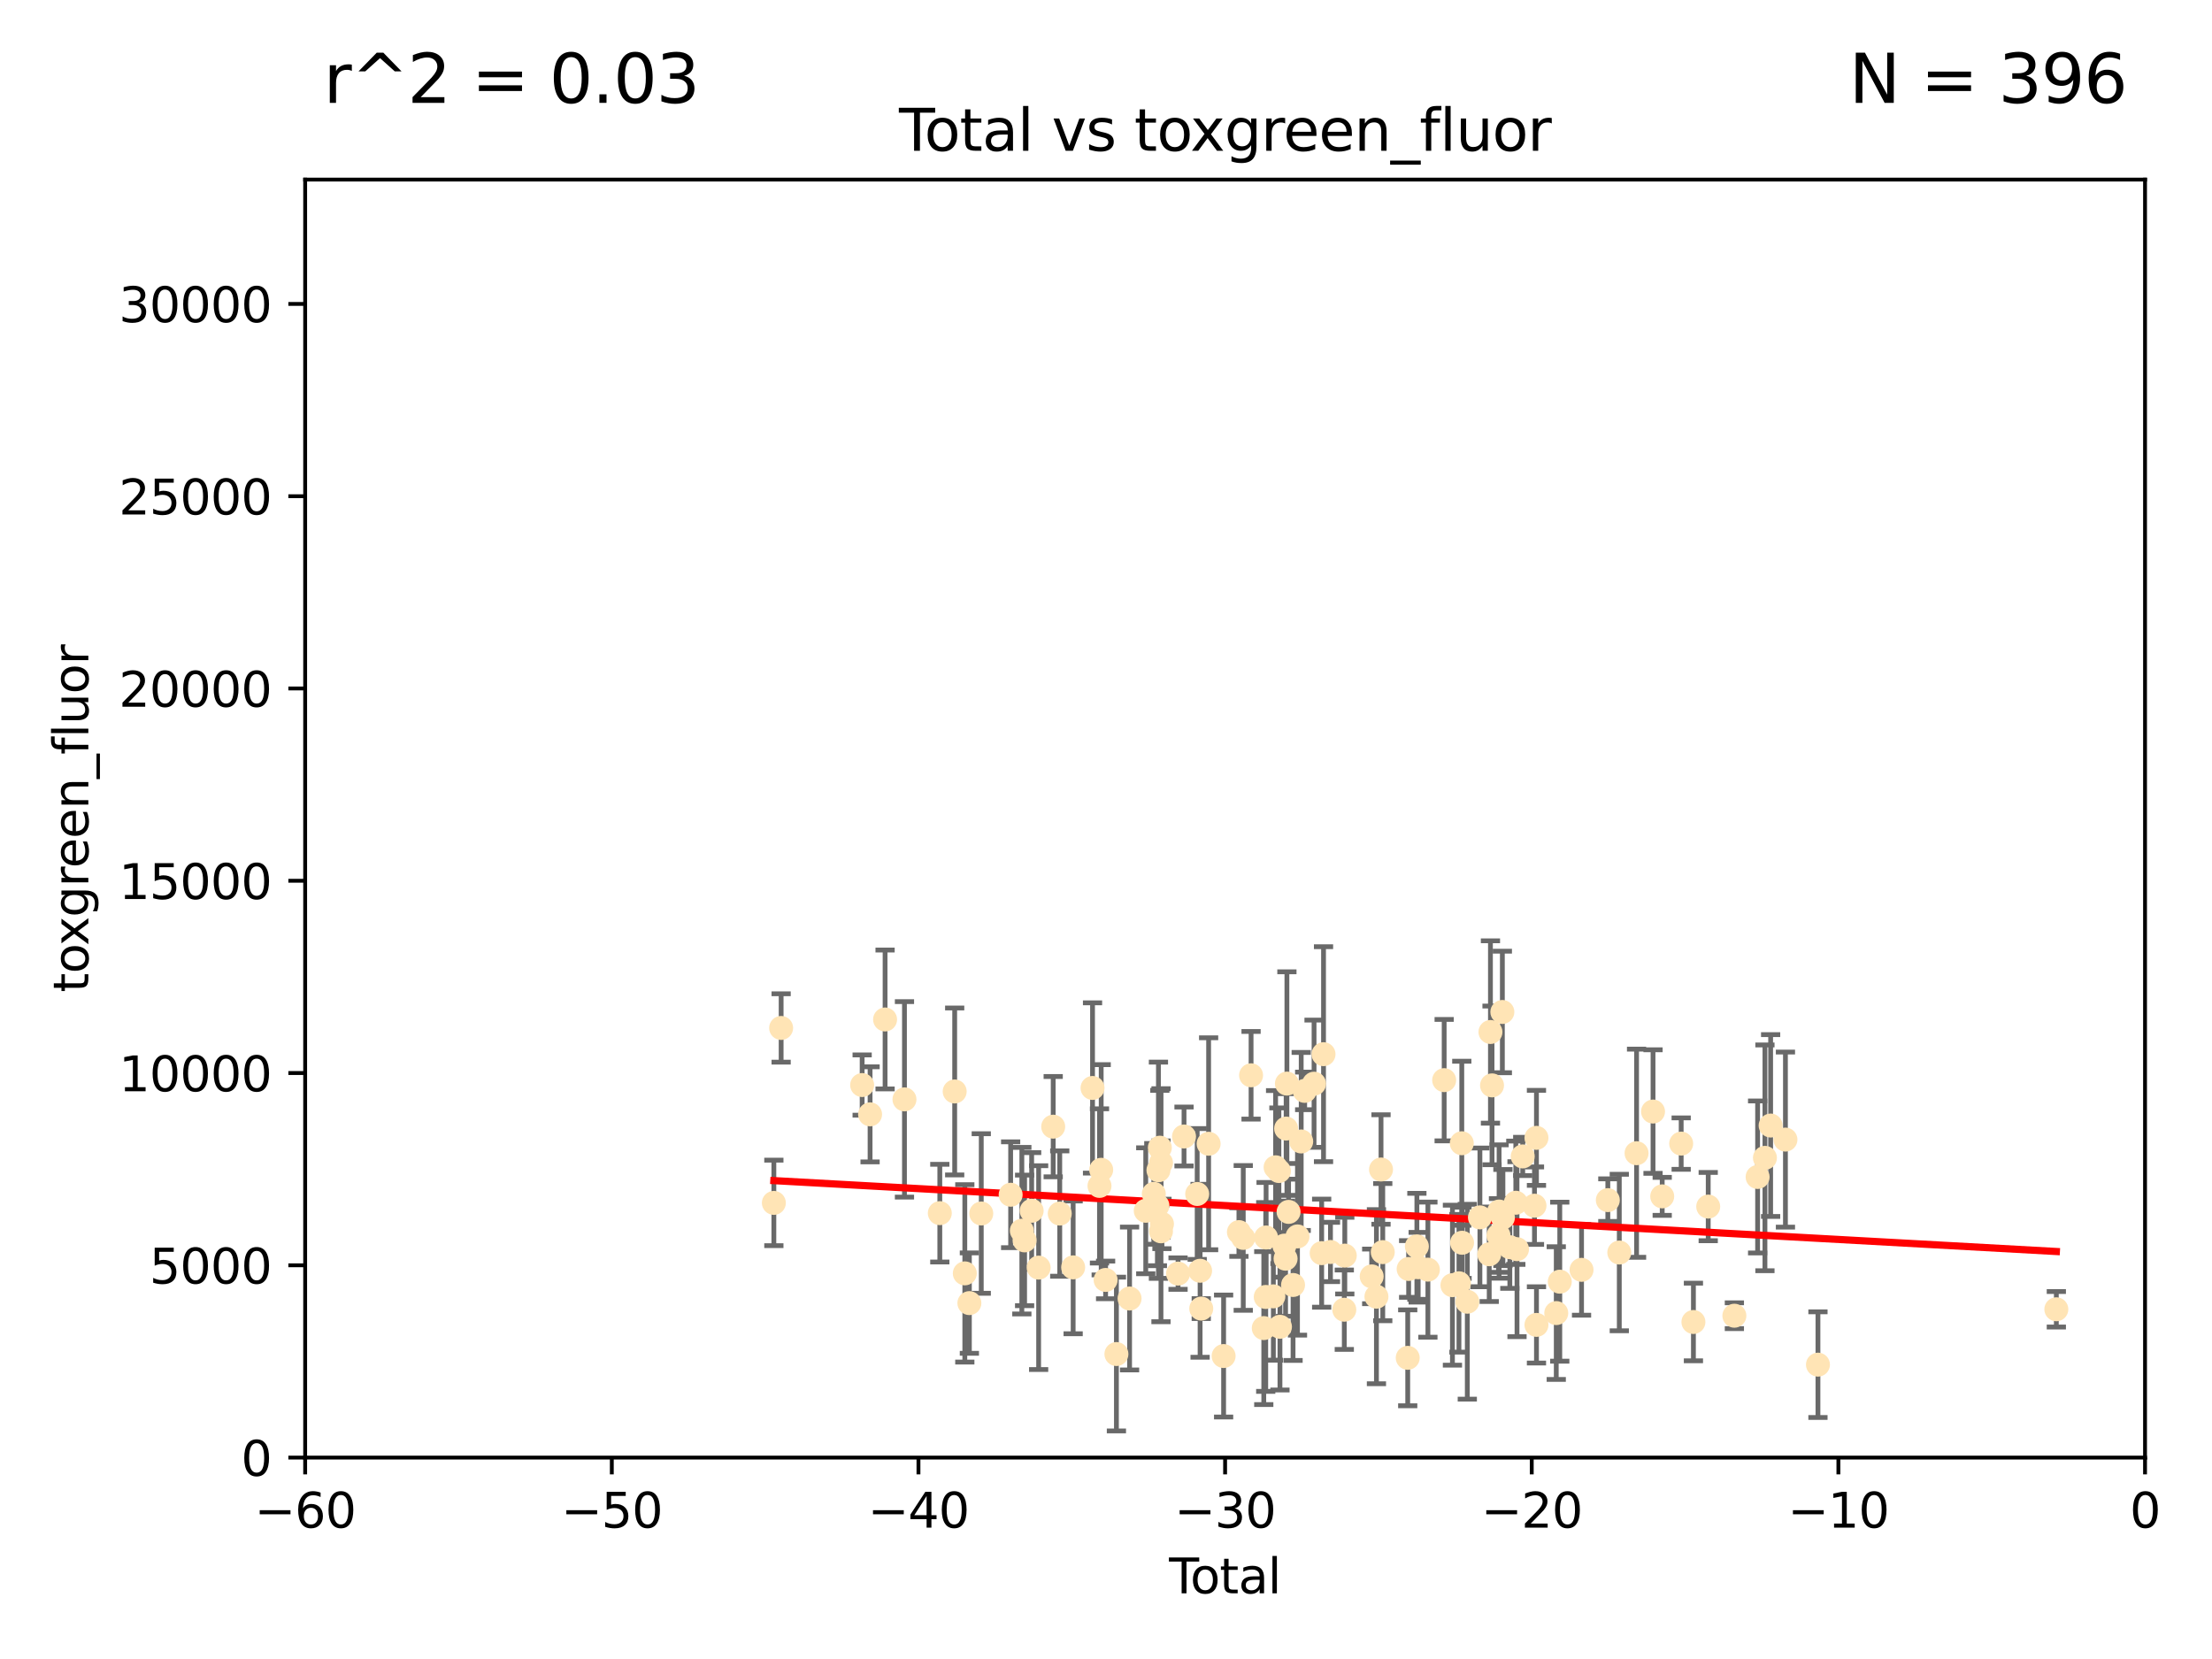 <?xml version="1.0" encoding="utf-8" standalone="no"?>
<!DOCTYPE svg PUBLIC "-//W3C//DTD SVG 1.1//EN"
  "http://www.w3.org/Graphics/SVG/1.1/DTD/svg11.dtd">
<svg xmlns:xlink="http://www.w3.org/1999/xlink" width="460.8pt" height="345.6pt" viewBox="0 0 460.8 345.6" xmlns="http://www.w3.org/2000/svg" version="1.1">
 <defs>
  <style type="text/css">*{stroke-linejoin: round; stroke-linecap: butt}</style>
 </defs>
 <g id="figure_1">
  <g id="patch_1">
   <path d="M 0 345.6 
L 460.8 345.6 
L 460.8 0 
L 0 0 
z
" style="fill: #ffffff"/>
  </g>
  <g id="axes_1">
   <g id="patch_2">
    <path d="M 63.571 303.64 
L 446.85 303.64 
L 446.85 37.411 
L 63.571 37.411 
z
" style="fill: #ffffff"/>
   </g>
   <g id="PathCollection_1">
    <defs>
     <path id="mb08fcc28f3" d="M 0 1.118 
C 0.297 1.118 0.581 1 0.791 0.791 
C 1 0.581 1.118 0.297 1.118 0 
C 1.118 -0.297 1 -0.581 0.791 -0.791 
C 0.581 -1 0.297 -1.118 0 -1.118 
C -0.297 -1.118 -0.581 -1 -0.791 -0.791 
C -1 -0.581 -1.118 -0.297 -1.118 0 
C -1.118 0.297 -1 0.581 -0.791 0.791 
C -0.581 1 -0.297 1.118 0 1.118 
z
" style="stroke: #ffe4b5"/>
    </defs>
    <g clip-path="url(#p3a48527df3)">
     <use xlink:href="#mb08fcc28f3" x="161.21" y="250.586" style="fill: #ffe4b5; stroke: #ffe4b5"/>
     <use xlink:href="#mb08fcc28f3" x="162.724" y="214.142" style="fill: #ffe4b5; stroke: #ffe4b5"/>
     <use xlink:href="#mb08fcc28f3" x="179.601" y="226.035" style="fill: #ffe4b5; stroke: #ffe4b5"/>
     <use xlink:href="#mb08fcc28f3" x="181.253" y="232.138" style="fill: #ffe4b5; stroke: #ffe4b5"/>
     <use xlink:href="#mb08fcc28f3" x="184.378" y="212.376" style="fill: #ffe4b5; stroke: #ffe4b5"/>
     <use xlink:href="#mb08fcc28f3" x="188.417" y="229.021" style="fill: #ffe4b5; stroke: #ffe4b5"/>
     <use xlink:href="#mb08fcc28f3" x="195.779" y="252.72" style="fill: #ffe4b5; stroke: #ffe4b5"/>
     <use xlink:href="#mb08fcc28f3" x="198.878" y="227.372" style="fill: #ffe4b5; stroke: #ffe4b5"/>
     <use xlink:href="#mb08fcc28f3" x="200.988" y="265.266" style="fill: #ffe4b5; stroke: #ffe4b5"/>
     <use xlink:href="#mb08fcc28f3" x="201.939" y="271.461" style="fill: #ffe4b5; stroke: #ffe4b5"/>
     <use xlink:href="#mb08fcc28f3" x="204.415" y="252.794" style="fill: #ffe4b5; stroke: #ffe4b5"/>
     <use xlink:href="#mb08fcc28f3" x="210.536" y="248.887" style="fill: #ffe4b5; stroke: #ffe4b5"/>
     <use xlink:href="#mb08fcc28f3" x="212.869" y="256.373" style="fill: #ffe4b5; stroke: #ffe4b5"/>
     <use xlink:href="#mb08fcc28f3" x="213.443" y="258.395" style="fill: #ffe4b5; stroke: #ffe4b5"/>
     <use xlink:href="#mb08fcc28f3" x="214.913" y="252.225" style="fill: #ffe4b5; stroke: #ffe4b5"/>
     <use xlink:href="#mb08fcc28f3" x="216.367" y="264.067" style="fill: #ffe4b5; stroke: #ffe4b5"/>
     <use xlink:href="#mb08fcc28f3" x="219.401" y="234.705" style="fill: #ffe4b5; stroke: #ffe4b5"/>
     <use xlink:href="#mb08fcc28f3" x="220.765" y="252.808" style="fill: #ffe4b5; stroke: #ffe4b5"/>
     <use xlink:href="#mb08fcc28f3" x="223.558" y="264.016" style="fill: #ffe4b5; stroke: #ffe4b5"/>
     <use xlink:href="#mb08fcc28f3" x="227.595" y="226.641" style="fill: #ffe4b5; stroke: #ffe4b5"/>
     <use xlink:href="#mb08fcc28f3" x="229.045" y="247.05" style="fill: #ffe4b5; stroke: #ffe4b5"/>
     <use xlink:href="#mb08fcc28f3" x="229.398" y="243.688" style="fill: #ffe4b5; stroke: #ffe4b5"/>
     <use xlink:href="#mb08fcc28f3" x="230.318" y="266.633" style="fill: #ffe4b5; stroke: #ffe4b5"/>
     <use xlink:href="#mb08fcc28f3" x="232.57" y="282.072" style="fill: #ffe4b5; stroke: #ffe4b5"/>
     <use xlink:href="#mb08fcc28f3" x="235.311" y="270.502" style="fill: #ffe4b5; stroke: #ffe4b5"/>
     <use xlink:href="#mb08fcc28f3" x="238.681" y="252.228" style="fill: #ffe4b5; stroke: #ffe4b5"/>
     <use xlink:href="#mb08fcc28f3" x="240.358" y="248.704" style="fill: #ffe4b5; stroke: #ffe4b5"/>
     <use xlink:href="#mb08fcc28f3" x="241.107" y="251.16" style="fill: #ffe4b5; stroke: #ffe4b5"/>
     <use xlink:href="#mb08fcc28f3" x="241.324" y="243.781" style="fill: #ffe4b5; stroke: #ffe4b5"/>
     <use xlink:href="#mb08fcc28f3" x="241.618" y="239.082" style="fill: #ffe4b5; stroke: #ffe4b5"/>
     <use xlink:href="#mb08fcc28f3" x="241.853" y="256.503" style="fill: #ffe4b5; stroke: #ffe4b5"/>
     <use xlink:href="#mb08fcc28f3" x="241.865" y="242.243" style="fill: #ffe4b5; stroke: #ffe4b5"/>
     <use xlink:href="#mb08fcc28f3" x="242.058" y="254.966" style="fill: #ffe4b5; stroke: #ffe4b5"/>
     <use xlink:href="#mb08fcc28f3" x="245.409" y="265.312" style="fill: #ffe4b5; stroke: #ffe4b5"/>
     <use xlink:href="#mb08fcc28f3" x="246.654" y="236.753" style="fill: #ffe4b5; stroke: #ffe4b5"/>
     <use xlink:href="#mb08fcc28f3" x="249.396" y="248.729" style="fill: #ffe4b5; stroke: #ffe4b5"/>
     <use xlink:href="#mb08fcc28f3" x="250.002" y="264.724" style="fill: #ffe4b5; stroke: #ffe4b5"/>
     <use xlink:href="#mb08fcc28f3" x="250.242" y="272.601" style="fill: #ffe4b5; stroke: #ffe4b5"/>
     <use xlink:href="#mb08fcc28f3" x="251.778" y="238.266" style="fill: #ffe4b5; stroke: #ffe4b5"/>
     <use xlink:href="#mb08fcc28f3" x="254.901" y="282.488" style="fill: #ffe4b5; stroke: #ffe4b5"/>
     <use xlink:href="#mb08fcc28f3" x="258.089" y="256.667" style="fill: #ffe4b5; stroke: #ffe4b5"/>
     <use xlink:href="#mb08fcc28f3" x="258.992" y="257.879" style="fill: #ffe4b5; stroke: #ffe4b5"/>
     <use xlink:href="#mb08fcc28f3" x="260.621" y="224.002" style="fill: #ffe4b5; stroke: #ffe4b5"/>
     <use xlink:href="#mb08fcc28f3" x="263.267" y="276.665" style="fill: #ffe4b5; stroke: #ffe4b5"/>
     <use xlink:href="#mb08fcc28f3" x="263.676" y="270.179" style="fill: #ffe4b5; stroke: #ffe4b5"/>
     <use xlink:href="#mb08fcc28f3" x="263.749" y="257.79" style="fill: #ffe4b5; stroke: #ffe4b5"/>
     <use xlink:href="#mb08fcc28f3" x="265.267" y="270.053" style="fill: #ffe4b5; stroke: #ffe4b5"/>
     <use xlink:href="#mb08fcc28f3" x="265.731" y="243.169" style="fill: #ffe4b5; stroke: #ffe4b5"/>
     <use xlink:href="#mb08fcc28f3" x="266.421" y="243.949" style="fill: #ffe4b5; stroke: #ffe4b5"/>
     <use xlink:href="#mb08fcc28f3" x="266.639" y="276.396" style="fill: #ffe4b5; stroke: #ffe4b5"/>
     <use xlink:href="#mb08fcc28f3" x="267.566" y="259.483" style="fill: #ffe4b5; stroke: #ffe4b5"/>
     <use xlink:href="#mb08fcc28f3" x="267.81" y="262.208" style="fill: #ffe4b5; stroke: #ffe4b5"/>
     <use xlink:href="#mb08fcc28f3" x="267.925" y="235.101" style="fill: #ffe4b5; stroke: #ffe4b5"/>
     <use xlink:href="#mb08fcc28f3" x="268.086" y="225.731" style="fill: #ffe4b5; stroke: #ffe4b5"/>
     <use xlink:href="#mb08fcc28f3" x="268.435" y="252.459" style="fill: #ffe4b5; stroke: #ffe4b5"/>
     <use xlink:href="#mb08fcc28f3" x="269.366" y="267.687" style="fill: #ffe4b5; stroke: #ffe4b5"/>
     <use xlink:href="#mb08fcc28f3" x="270.29" y="257.571" style="fill: #ffe4b5; stroke: #ffe4b5"/>
     <use xlink:href="#mb08fcc28f3" x="271.064" y="237.786" style="fill: #ffe4b5; stroke: #ffe4b5"/>
     <use xlink:href="#mb08fcc28f3" x="271.788" y="227.251" style="fill: #ffe4b5; stroke: #ffe4b5"/>
     <use xlink:href="#mb08fcc28f3" x="273.742" y="225.755" style="fill: #ffe4b5; stroke: #ffe4b5"/>
     <use xlink:href="#mb08fcc28f3" x="275.327" y="261.055" style="fill: #ffe4b5; stroke: #ffe4b5"/>
     <use xlink:href="#mb08fcc28f3" x="275.715" y="219.606" style="fill: #ffe4b5; stroke: #ffe4b5"/>
     <use xlink:href="#mb08fcc28f3" x="277.163" y="260.81" style="fill: #ffe4b5; stroke: #ffe4b5"/>
     <use xlink:href="#mb08fcc28f3" x="280.041" y="272.838" style="fill: #ffe4b5; stroke: #ffe4b5"/>
     <use xlink:href="#mb08fcc28f3" x="280.145" y="261.568" style="fill: #ffe4b5; stroke: #ffe4b5"/>
     <use xlink:href="#mb08fcc28f3" x="285.75" y="265.895" style="fill: #ffe4b5; stroke: #ffe4b5"/>
     <use xlink:href="#mb08fcc28f3" x="286.738" y="270.123" style="fill: #ffe4b5; stroke: #ffe4b5"/>
     <use xlink:href="#mb08fcc28f3" x="287.692" y="243.629" style="fill: #ffe4b5; stroke: #ffe4b5"/>
     <use xlink:href="#mb08fcc28f3" x="288.054" y="260.841" style="fill: #ffe4b5; stroke: #ffe4b5"/>
     <use xlink:href="#mb08fcc28f3" x="293.255" y="282.862" style="fill: #ffe4b5; stroke: #ffe4b5"/>
     <use xlink:href="#mb08fcc28f3" x="293.445" y="264.352" style="fill: #ffe4b5; stroke: #ffe4b5"/>
     <use xlink:href="#mb08fcc28f3" x="295.162" y="259.638" style="fill: #ffe4b5; stroke: #ffe4b5"/>
     <use xlink:href="#mb08fcc28f3" x="295.433" y="263.984" style="fill: #ffe4b5; stroke: #ffe4b5"/>
     <use xlink:href="#mb08fcc28f3" x="297.458" y="264.491" style="fill: #ffe4b5; stroke: #ffe4b5"/>
     <use xlink:href="#mb08fcc28f3" x="300.846" y="225.013" style="fill: #ffe4b5; stroke: #ffe4b5"/>
     <use xlink:href="#mb08fcc28f3" x="302.57" y="267.724" style="fill: #ffe4b5; stroke: #ffe4b5"/>
     <use xlink:href="#mb08fcc28f3" x="303.925" y="267.331" style="fill: #ffe4b5; stroke: #ffe4b5"/>
     <use xlink:href="#mb08fcc28f3" x="304.518" y="238.16" style="fill: #ffe4b5; stroke: #ffe4b5"/>
     <use xlink:href="#mb08fcc28f3" x="304.574" y="258.889" style="fill: #ffe4b5; stroke: #ffe4b5"/>
     <use xlink:href="#mb08fcc28f3" x="305.665" y="271.174" style="fill: #ffe4b5; stroke: #ffe4b5"/>
     <use xlink:href="#mb08fcc28f3" x="308.293" y="253.604" style="fill: #ffe4b5; stroke: #ffe4b5"/>
     <use xlink:href="#mb08fcc28f3" x="310.233" y="261.286" style="fill: #ffe4b5; stroke: #ffe4b5"/>
     <use xlink:href="#mb08fcc28f3" x="310.488" y="214.982" style="fill: #ffe4b5; stroke: #ffe4b5"/>
     <use xlink:href="#mb08fcc28f3" x="310.817" y="226.106" style="fill: #ffe4b5; stroke: #ffe4b5"/>
     <use xlink:href="#mb08fcc28f3" x="312.161" y="257.367" style="fill: #ffe4b5; stroke: #ffe4b5"/>
     <use xlink:href="#mb08fcc28f3" x="312.288" y="252.382" style="fill: #ffe4b5; stroke: #ffe4b5"/>
     <use xlink:href="#mb08fcc28f3" x="312.969" y="210.811" style="fill: #ffe4b5; stroke: #ffe4b5"/>
     <use xlink:href="#mb08fcc28f3" x="313.086" y="253.638" style="fill: #ffe4b5; stroke: #ffe4b5"/>
     <use xlink:href="#mb08fcc28f3" x="314.527" y="259.813" style="fill: #ffe4b5; stroke: #ffe4b5"/>
     <use xlink:href="#mb08fcc28f3" x="315.771" y="250.551" style="fill: #ffe4b5; stroke: #ffe4b5"/>
     <use xlink:href="#mb08fcc28f3" x="316.021" y="260.225" style="fill: #ffe4b5; stroke: #ffe4b5"/>
     <use xlink:href="#mb08fcc28f3" x="317.212" y="240.904" style="fill: #ffe4b5; stroke: #ffe4b5"/>
     <use xlink:href="#mb08fcc28f3" x="319.659" y="251.165" style="fill: #ffe4b5; stroke: #ffe4b5"/>
     <use xlink:href="#mb08fcc28f3" x="320.072" y="237.036" style="fill: #ffe4b5; stroke: #ffe4b5"/>
     <use xlink:href="#mb08fcc28f3" x="320.074" y="276" style="fill: #ffe4b5; stroke: #ffe4b5"/>
     <use xlink:href="#mb08fcc28f3" x="324.196" y="273.541" style="fill: #ffe4b5; stroke: #ffe4b5"/>
     <use xlink:href="#mb08fcc28f3" x="324.93" y="266.996" style="fill: #ffe4b5; stroke: #ffe4b5"/>
     <use xlink:href="#mb08fcc28f3" x="329.464" y="264.53" style="fill: #ffe4b5; stroke: #ffe4b5"/>
     <use xlink:href="#mb08fcc28f3" x="334.94" y="250.007" style="fill: #ffe4b5; stroke: #ffe4b5"/>
     <use xlink:href="#mb08fcc28f3" x="337.329" y="260.923" style="fill: #ffe4b5; stroke: #ffe4b5"/>
     <use xlink:href="#mb08fcc28f3" x="340.925" y="240.236" style="fill: #ffe4b5; stroke: #ffe4b5"/>
     <use xlink:href="#mb08fcc28f3" x="344.356" y="231.557" style="fill: #ffe4b5; stroke: #ffe4b5"/>
     <use xlink:href="#mb08fcc28f3" x="346.268" y="249.226" style="fill: #ffe4b5; stroke: #ffe4b5"/>
     <use xlink:href="#mb08fcc28f3" x="350.221" y="238.233" style="fill: #ffe4b5; stroke: #ffe4b5"/>
     <use xlink:href="#mb08fcc28f3" x="352.771" y="275.395" style="fill: #ffe4b5; stroke: #ffe4b5"/>
     <use xlink:href="#mb08fcc28f3" x="355.853" y="251.355" style="fill: #ffe4b5; stroke: #ffe4b5"/>
     <use xlink:href="#mb08fcc28f3" x="361.302" y="274.088" style="fill: #ffe4b5; stroke: #ffe4b5"/>
     <use xlink:href="#mb08fcc28f3" x="366.143" y="245.186" style="fill: #ffe4b5; stroke: #ffe4b5"/>
     <use xlink:href="#mb08fcc28f3" x="367.668" y="241.198" style="fill: #ffe4b5; stroke: #ffe4b5"/>
     <use xlink:href="#mb08fcc28f3" x="368.855" y="234.47" style="fill: #ffe4b5; stroke: #ffe4b5"/>
     <use xlink:href="#mb08fcc28f3" x="371.94" y="237.399" style="fill: #ffe4b5; stroke: #ffe4b5"/>
     <use xlink:href="#mb08fcc28f3" x="378.713" y="284.28" style="fill: #ffe4b5; stroke: #ffe4b5"/>
     <use xlink:href="#mb08fcc28f3" x="428.372" y="272.746" style="fill: #ffe4b5; stroke: #ffe4b5"/>
    </g>
   </g>
   <g id="matplotlib.axis_1">
    <g id="xtick_1">
     <g id="line2d_1">
      <defs>
       <path id="m7a99291648" d="M 0 0 
L 0 3.5 
" style="stroke: #000000; stroke-width: 0.8"/>
      </defs>
      <g>
       <use xlink:href="#m7a99291648" x="63.571" y="303.64" style="stroke: #000000; stroke-width: 0.8"/>
      </g>
     </g>
     <g id="text_1">
      <!-- −60 -->
      <g transform="translate(53.019 318.238)scale(0.1 -0.1)">
       <defs>
        <path id="DejaVuSans-2212" d="M 678 2272 
L 4684 2272 
L 4684 1741 
L 678 1741 
L 678 2272 
z
" transform="scale(0.016)"/>
        <path id="DejaVuSans-36" d="M 2113 2584 
Q 1688 2584 1439 2293 
Q 1191 2003 1191 1497 
Q 1191 994 1439 701 
Q 1688 409 2113 409 
Q 2538 409 2786 701 
Q 3034 994 3034 1497 
Q 3034 2003 2786 2293 
Q 2538 2584 2113 2584 
z
M 3366 4563 
L 3366 3988 
Q 3128 4100 2886 4159 
Q 2644 4219 2406 4219 
Q 1781 4219 1451 3797 
Q 1122 3375 1075 2522 
Q 1259 2794 1537 2939 
Q 1816 3084 2150 3084 
Q 2853 3084 3261 2657 
Q 3669 2231 3669 1497 
Q 3669 778 3244 343 
Q 2819 -91 2113 -91 
Q 1303 -91 875 529 
Q 447 1150 447 2328 
Q 447 3434 972 4092 
Q 1497 4750 2381 4750 
Q 2619 4750 2861 4703 
Q 3103 4656 3366 4563 
z
" transform="scale(0.016)"/>
        <path id="DejaVuSans-30" d="M 2034 4250 
Q 1547 4250 1301 3770 
Q 1056 3291 1056 2328 
Q 1056 1369 1301 889 
Q 1547 409 2034 409 
Q 2525 409 2770 889 
Q 3016 1369 3016 2328 
Q 3016 3291 2770 3770 
Q 2525 4250 2034 4250 
z
M 2034 4750 
Q 2819 4750 3233 4129 
Q 3647 3509 3647 2328 
Q 3647 1150 3233 529 
Q 2819 -91 2034 -91 
Q 1250 -91 836 529 
Q 422 1150 422 2328 
Q 422 3509 836 4129 
Q 1250 4750 2034 4750 
z
" transform="scale(0.016)"/>
       </defs>
       <use xlink:href="#DejaVuSans-2212"/>
       <use xlink:href="#DejaVuSans-36" x="83.789"/>
       <use xlink:href="#DejaVuSans-30" x="147.412"/>
      </g>
     </g>
    </g>
    <g id="xtick_2">
     <g id="line2d_2">
      <g>
       <use xlink:href="#m7a99291648" x="127.451" y="303.64" style="stroke: #000000; stroke-width: 0.8"/>
      </g>
     </g>
     <g id="text_2">
      <!-- −50 -->
      <g transform="translate(116.899 318.238)scale(0.1 -0.1)">
       <defs>
        <path id="DejaVuSans-35" d="M 691 4666 
L 3169 4666 
L 3169 4134 
L 1269 4134 
L 1269 2991 
Q 1406 3038 1543 3061 
Q 1681 3084 1819 3084 
Q 2600 3084 3056 2656 
Q 3513 2228 3513 1497 
Q 3513 744 3044 326 
Q 2575 -91 1722 -91 
Q 1428 -91 1123 -41 
Q 819 9 494 109 
L 494 744 
Q 775 591 1075 516 
Q 1375 441 1709 441 
Q 2250 441 2565 725 
Q 2881 1009 2881 1497 
Q 2881 1984 2565 2268 
Q 2250 2553 1709 2553 
Q 1456 2553 1204 2497 
Q 953 2441 691 2322 
L 691 4666 
z
" transform="scale(0.016)"/>
       </defs>
       <use xlink:href="#DejaVuSans-2212"/>
       <use xlink:href="#DejaVuSans-35" x="83.789"/>
       <use xlink:href="#DejaVuSans-30" x="147.412"/>
      </g>
     </g>
    </g>
    <g id="xtick_3">
     <g id="line2d_3">
      <g>
       <use xlink:href="#m7a99291648" x="191.331" y="303.64" style="stroke: #000000; stroke-width: 0.8"/>
      </g>
     </g>
     <g id="text_3">
      <!-- −40 -->
      <g transform="translate(180.778 318.238)scale(0.1 -0.1)">
       <defs>
        <path id="DejaVuSans-34" d="M 2419 4116 
L 825 1625 
L 2419 1625 
L 2419 4116 
z
M 2253 4666 
L 3047 4666 
L 3047 1625 
L 3713 1625 
L 3713 1100 
L 3047 1100 
L 3047 0 
L 2419 0 
L 2419 1100 
L 313 1100 
L 313 1709 
L 2253 4666 
z
" transform="scale(0.016)"/>
       </defs>
       <use xlink:href="#DejaVuSans-2212"/>
       <use xlink:href="#DejaVuSans-34" x="83.789"/>
       <use xlink:href="#DejaVuSans-30" x="147.412"/>
      </g>
     </g>
    </g>
    <g id="xtick_4">
     <g id="line2d_4">
      <g>
       <use xlink:href="#m7a99291648" x="255.211" y="303.64" style="stroke: #000000; stroke-width: 0.8"/>
      </g>
     </g>
     <g id="text_4">
      <!-- −30 -->
      <g transform="translate(244.658 318.238)scale(0.1 -0.1)">
       <defs>
        <path id="DejaVuSans-33" d="M 2597 2516 
Q 3050 2419 3304 2112 
Q 3559 1806 3559 1356 
Q 3559 666 3084 287 
Q 2609 -91 1734 -91 
Q 1441 -91 1130 -33 
Q 819 25 488 141 
L 488 750 
Q 750 597 1062 519 
Q 1375 441 1716 441 
Q 2309 441 2620 675 
Q 2931 909 2931 1356 
Q 2931 1769 2642 2001 
Q 2353 2234 1838 2234 
L 1294 2234 
L 1294 2753 
L 1863 2753 
Q 2328 2753 2575 2939 
Q 2822 3125 2822 3475 
Q 2822 3834 2567 4026 
Q 2313 4219 1838 4219 
Q 1578 4219 1281 4162 
Q 984 4106 628 3988 
L 628 4550 
Q 988 4650 1302 4700 
Q 1616 4750 1894 4750 
Q 2613 4750 3031 4423 
Q 3450 4097 3450 3541 
Q 3450 3153 3228 2886 
Q 3006 2619 2597 2516 
z
" transform="scale(0.016)"/>
       </defs>
       <use xlink:href="#DejaVuSans-2212"/>
       <use xlink:href="#DejaVuSans-33" x="83.789"/>
       <use xlink:href="#DejaVuSans-30" x="147.412"/>
      </g>
     </g>
    </g>
    <g id="xtick_5">
     <g id="line2d_5">
      <g>
       <use xlink:href="#m7a99291648" x="319.09" y="303.64" style="stroke: #000000; stroke-width: 0.8"/>
      </g>
     </g>
     <g id="text_5">
      <!-- −20 -->
      <g transform="translate(308.538 318.238)scale(0.1 -0.1)">
       <defs>
        <path id="DejaVuSans-32" d="M 1228 531 
L 3431 531 
L 3431 0 
L 469 0 
L 469 531 
Q 828 903 1448 1529 
Q 2069 2156 2228 2338 
Q 2531 2678 2651 2914 
Q 2772 3150 2772 3378 
Q 2772 3750 2511 3984 
Q 2250 4219 1831 4219 
Q 1534 4219 1204 4116 
Q 875 4013 500 3803 
L 500 4441 
Q 881 4594 1212 4672 
Q 1544 4750 1819 4750 
Q 2544 4750 2975 4387 
Q 3406 4025 3406 3419 
Q 3406 3131 3298 2873 
Q 3191 2616 2906 2266 
Q 2828 2175 2409 1742 
Q 1991 1309 1228 531 
z
" transform="scale(0.016)"/>
       </defs>
       <use xlink:href="#DejaVuSans-2212"/>
       <use xlink:href="#DejaVuSans-32" x="83.789"/>
       <use xlink:href="#DejaVuSans-30" x="147.412"/>
      </g>
     </g>
    </g>
    <g id="xtick_6">
     <g id="line2d_6">
      <g>
       <use xlink:href="#m7a99291648" x="382.97" y="303.64" style="stroke: #000000; stroke-width: 0.8"/>
      </g>
     </g>
     <g id="text_6">
      <!-- −10 -->
      <g transform="translate(372.418 318.238)scale(0.1 -0.1)">
       <defs>
        <path id="DejaVuSans-31" d="M 794 531 
L 1825 531 
L 1825 4091 
L 703 3866 
L 703 4441 
L 1819 4666 
L 2450 4666 
L 2450 531 
L 3481 531 
L 3481 0 
L 794 0 
L 794 531 
z
" transform="scale(0.016)"/>
       </defs>
       <use xlink:href="#DejaVuSans-2212"/>
       <use xlink:href="#DejaVuSans-31" x="83.789"/>
       <use xlink:href="#DejaVuSans-30" x="147.412"/>
      </g>
     </g>
    </g>
    <g id="xtick_7">
     <g id="line2d_7">
      <g>
       <use xlink:href="#m7a99291648" x="446.85" y="303.64" style="stroke: #000000; stroke-width: 0.8"/>
      </g>
     </g>
     <g id="text_7">
      <!-- 0 -->
      <g transform="translate(443.669 318.238)scale(0.1 -0.1)">
       <use xlink:href="#DejaVuSans-30"/>
      </g>
     </g>
    </g>
    <g id="text_8">
     <!-- Total -->
     <g transform="translate(243.534 331.917)scale(0.1 -0.1)">
      <defs>
       <path id="DejaVuSans-54" d="M -19 4666 
L 3928 4666 
L 3928 4134 
L 2272 4134 
L 2272 0 
L 1638 0 
L 1638 4134 
L -19 4134 
L -19 4666 
z
" transform="scale(0.016)"/>
       <path id="DejaVuSans-6f" d="M 1959 3097 
Q 1497 3097 1228 2736 
Q 959 2375 959 1747 
Q 959 1119 1226 758 
Q 1494 397 1959 397 
Q 2419 397 2687 759 
Q 2956 1122 2956 1747 
Q 2956 2369 2687 2733 
Q 2419 3097 1959 3097 
z
M 1959 3584 
Q 2709 3584 3137 3096 
Q 3566 2609 3566 1747 
Q 3566 888 3137 398 
Q 2709 -91 1959 -91 
Q 1206 -91 779 398 
Q 353 888 353 1747 
Q 353 2609 779 3096 
Q 1206 3584 1959 3584 
z
" transform="scale(0.016)"/>
       <path id="DejaVuSans-74" d="M 1172 4494 
L 1172 3500 
L 2356 3500 
L 2356 3053 
L 1172 3053 
L 1172 1153 
Q 1172 725 1289 603 
Q 1406 481 1766 481 
L 2356 481 
L 2356 0 
L 1766 0 
Q 1100 0 847 248 
Q 594 497 594 1153 
L 594 3053 
L 172 3053 
L 172 3500 
L 594 3500 
L 594 4494 
L 1172 4494 
z
" transform="scale(0.016)"/>
       <path id="DejaVuSans-61" d="M 2194 1759 
Q 1497 1759 1228 1600 
Q 959 1441 959 1056 
Q 959 750 1161 570 
Q 1363 391 1709 391 
Q 2188 391 2477 730 
Q 2766 1069 2766 1631 
L 2766 1759 
L 2194 1759 
z
M 3341 1997 
L 3341 0 
L 2766 0 
L 2766 531 
Q 2569 213 2275 61 
Q 1981 -91 1556 -91 
Q 1019 -91 701 211 
Q 384 513 384 1019 
Q 384 1609 779 1909 
Q 1175 2209 1959 2209 
L 2766 2209 
L 2766 2266 
Q 2766 2663 2505 2880 
Q 2244 3097 1772 3097 
Q 1472 3097 1187 3025 
Q 903 2953 641 2809 
L 641 3341 
Q 956 3463 1253 3523 
Q 1550 3584 1831 3584 
Q 2591 3584 2966 3190 
Q 3341 2797 3341 1997 
z
" transform="scale(0.016)"/>
       <path id="DejaVuSans-6c" d="M 603 4863 
L 1178 4863 
L 1178 0 
L 603 0 
L 603 4863 
z
" transform="scale(0.016)"/>
      </defs>
      <use xlink:href="#DejaVuSans-54"/>
      <use xlink:href="#DejaVuSans-6f" x="44.084"/>
      <use xlink:href="#DejaVuSans-74" x="105.266"/>
      <use xlink:href="#DejaVuSans-61" x="144.475"/>
      <use xlink:href="#DejaVuSans-6c" x="205.754"/>
     </g>
    </g>
   </g>
   <g id="matplotlib.axis_2">
    <g id="ytick_1">
     <g id="line2d_8">
      <defs>
       <path id="mf3b14b1c67" d="M 0 0 
L -3.5 0 
" style="stroke: #000000; stroke-width: 0.8"/>
      </defs>
      <g>
       <use xlink:href="#mf3b14b1c67" x="63.571" y="303.64" style="stroke: #000000; stroke-width: 0.8"/>
      </g>
     </g>
     <g id="text_9">
      <!-- 0 -->
      <g transform="translate(50.209 307.439)scale(0.1 -0.1)">
       <use xlink:href="#DejaVuSans-30"/>
      </g>
     </g>
    </g>
    <g id="ytick_2">
     <g id="line2d_9">
      <g>
       <use xlink:href="#mf3b14b1c67" x="63.571" y="263.586" style="stroke: #000000; stroke-width: 0.8"/>
      </g>
     </g>
     <g id="text_10">
      <!-- 5000 -->
      <g transform="translate(31.121 267.385)scale(0.1 -0.1)">
       <use xlink:href="#DejaVuSans-35"/>
       <use xlink:href="#DejaVuSans-30" x="63.623"/>
       <use xlink:href="#DejaVuSans-30" x="127.246"/>
       <use xlink:href="#DejaVuSans-30" x="190.869"/>
      </g>
     </g>
    </g>
    <g id="ytick_3">
     <g id="line2d_10">
      <g>
       <use xlink:href="#mf3b14b1c67" x="63.571" y="223.532" style="stroke: #000000; stroke-width: 0.8"/>
      </g>
     </g>
     <g id="text_11">
      <!-- 10000 -->
      <g transform="translate(24.759 227.331)scale(0.1 -0.1)">
       <use xlink:href="#DejaVuSans-31"/>
       <use xlink:href="#DejaVuSans-30" x="63.623"/>
       <use xlink:href="#DejaVuSans-30" x="127.246"/>
       <use xlink:href="#DejaVuSans-30" x="190.869"/>
       <use xlink:href="#DejaVuSans-30" x="254.492"/>
      </g>
     </g>
    </g>
    <g id="ytick_4">
     <g id="line2d_11">
      <g>
       <use xlink:href="#mf3b14b1c67" x="63.571" y="183.478" style="stroke: #000000; stroke-width: 0.8"/>
      </g>
     </g>
     <g id="text_12">
      <!-- 15000 -->
      <g transform="translate(24.759 187.278)scale(0.1 -0.1)">
       <use xlink:href="#DejaVuSans-31"/>
       <use xlink:href="#DejaVuSans-35" x="63.623"/>
       <use xlink:href="#DejaVuSans-30" x="127.246"/>
       <use xlink:href="#DejaVuSans-30" x="190.869"/>
       <use xlink:href="#DejaVuSans-30" x="254.492"/>
      </g>
     </g>
    </g>
    <g id="ytick_5">
     <g id="line2d_12">
      <g>
       <use xlink:href="#mf3b14b1c67" x="63.571" y="143.424" style="stroke: #000000; stroke-width: 0.8"/>
      </g>
     </g>
     <g id="text_13">
      <!-- 20000 -->
      <g transform="translate(24.759 147.224)scale(0.1 -0.1)">
       <use xlink:href="#DejaVuSans-32"/>
       <use xlink:href="#DejaVuSans-30" x="63.623"/>
       <use xlink:href="#DejaVuSans-30" x="127.246"/>
       <use xlink:href="#DejaVuSans-30" x="190.869"/>
       <use xlink:href="#DejaVuSans-30" x="254.492"/>
      </g>
     </g>
    </g>
    <g id="ytick_6">
     <g id="line2d_13">
      <g>
       <use xlink:href="#mf3b14b1c67" x="63.571" y="103.371" style="stroke: #000000; stroke-width: 0.8"/>
      </g>
     </g>
     <g id="text_14">
      <!-- 25000 -->
      <g transform="translate(24.759 107.17)scale(0.1 -0.1)">
       <use xlink:href="#DejaVuSans-32"/>
       <use xlink:href="#DejaVuSans-35" x="63.623"/>
       <use xlink:href="#DejaVuSans-30" x="127.246"/>
       <use xlink:href="#DejaVuSans-30" x="190.869"/>
       <use xlink:href="#DejaVuSans-30" x="254.492"/>
      </g>
     </g>
    </g>
    <g id="ytick_7">
     <g id="line2d_14">
      <g>
       <use xlink:href="#mf3b14b1c67" x="63.571" y="63.317" style="stroke: #000000; stroke-width: 0.8"/>
      </g>
     </g>
     <g id="text_15">
      <!-- 30000 -->
      <g transform="translate(24.759 67.116)scale(0.1 -0.1)">
       <use xlink:href="#DejaVuSans-33"/>
       <use xlink:href="#DejaVuSans-30" x="63.623"/>
       <use xlink:href="#DejaVuSans-30" x="127.246"/>
       <use xlink:href="#DejaVuSans-30" x="190.869"/>
       <use xlink:href="#DejaVuSans-30" x="254.492"/>
      </g>
     </g>
    </g>
    <g id="text_16">
     <!-- toxgreen_fluor -->
     <g transform="translate(18.401 206.72)rotate(-90)scale(0.1 -0.1)">
      <defs>
       <path id="DejaVuSans-78" d="M 3513 3500 
L 2247 1797 
L 3578 0 
L 2900 0 
L 1881 1375 
L 863 0 
L 184 0 
L 1544 1831 
L 300 3500 
L 978 3500 
L 1906 2253 
L 2834 3500 
L 3513 3500 
z
" transform="scale(0.016)"/>
       <path id="DejaVuSans-67" d="M 2906 1791 
Q 2906 2416 2648 2759 
Q 2391 3103 1925 3103 
Q 1463 3103 1205 2759 
Q 947 2416 947 1791 
Q 947 1169 1205 825 
Q 1463 481 1925 481 
Q 2391 481 2648 825 
Q 2906 1169 2906 1791 
z
M 3481 434 
Q 3481 -459 3084 -895 
Q 2688 -1331 1869 -1331 
Q 1566 -1331 1297 -1286 
Q 1028 -1241 775 -1147 
L 775 -588 
Q 1028 -725 1275 -790 
Q 1522 -856 1778 -856 
Q 2344 -856 2625 -561 
Q 2906 -266 2906 331 
L 2906 616 
Q 2728 306 2450 153 
Q 2172 0 1784 0 
Q 1141 0 747 490 
Q 353 981 353 1791 
Q 353 2603 747 3093 
Q 1141 3584 1784 3584 
Q 2172 3584 2450 3431 
Q 2728 3278 2906 2969 
L 2906 3500 
L 3481 3500 
L 3481 434 
z
" transform="scale(0.016)"/>
       <path id="DejaVuSans-72" d="M 2631 2963 
Q 2534 3019 2420 3045 
Q 2306 3072 2169 3072 
Q 1681 3072 1420 2755 
Q 1159 2438 1159 1844 
L 1159 0 
L 581 0 
L 581 3500 
L 1159 3500 
L 1159 2956 
Q 1341 3275 1631 3429 
Q 1922 3584 2338 3584 
Q 2397 3584 2469 3576 
Q 2541 3569 2628 3553 
L 2631 2963 
z
" transform="scale(0.016)"/>
       <path id="DejaVuSans-65" d="M 3597 1894 
L 3597 1613 
L 953 1613 
Q 991 1019 1311 708 
Q 1631 397 2203 397 
Q 2534 397 2845 478 
Q 3156 559 3463 722 
L 3463 178 
Q 3153 47 2828 -22 
Q 2503 -91 2169 -91 
Q 1331 -91 842 396 
Q 353 884 353 1716 
Q 353 2575 817 3079 
Q 1281 3584 2069 3584 
Q 2775 3584 3186 3129 
Q 3597 2675 3597 1894 
z
M 3022 2063 
Q 3016 2534 2758 2815 
Q 2500 3097 2075 3097 
Q 1594 3097 1305 2825 
Q 1016 2553 972 2059 
L 3022 2063 
z
" transform="scale(0.016)"/>
       <path id="DejaVuSans-6e" d="M 3513 2113 
L 3513 0 
L 2938 0 
L 2938 2094 
Q 2938 2591 2744 2837 
Q 2550 3084 2163 3084 
Q 1697 3084 1428 2787 
Q 1159 2491 1159 1978 
L 1159 0 
L 581 0 
L 581 3500 
L 1159 3500 
L 1159 2956 
Q 1366 3272 1645 3428 
Q 1925 3584 2291 3584 
Q 2894 3584 3203 3211 
Q 3513 2838 3513 2113 
z
" transform="scale(0.016)"/>
       <path id="DejaVuSans-5f" d="M 3263 -1063 
L 3263 -1509 
L -63 -1509 
L -63 -1063 
L 3263 -1063 
z
" transform="scale(0.016)"/>
       <path id="DejaVuSans-66" d="M 2375 4863 
L 2375 4384 
L 1825 4384 
Q 1516 4384 1395 4259 
Q 1275 4134 1275 3809 
L 1275 3500 
L 2222 3500 
L 2222 3053 
L 1275 3053 
L 1275 0 
L 697 0 
L 697 3053 
L 147 3053 
L 147 3500 
L 697 3500 
L 697 3744 
Q 697 4328 969 4595 
Q 1241 4863 1831 4863 
L 2375 4863 
z
" transform="scale(0.016)"/>
       <path id="DejaVuSans-75" d="M 544 1381 
L 544 3500 
L 1119 3500 
L 1119 1403 
Q 1119 906 1312 657 
Q 1506 409 1894 409 
Q 2359 409 2629 706 
Q 2900 1003 2900 1516 
L 2900 3500 
L 3475 3500 
L 3475 0 
L 2900 0 
L 2900 538 
Q 2691 219 2414 64 
Q 2138 -91 1772 -91 
Q 1169 -91 856 284 
Q 544 659 544 1381 
z
M 1991 3584 
L 1991 3584 
z
" transform="scale(0.016)"/>
      </defs>
      <use xlink:href="#DejaVuSans-74"/>
      <use xlink:href="#DejaVuSans-6f" x="39.209"/>
      <use xlink:href="#DejaVuSans-78" x="97.266"/>
      <use xlink:href="#DejaVuSans-67" x="156.445"/>
      <use xlink:href="#DejaVuSans-72" x="219.922"/>
      <use xlink:href="#DejaVuSans-65" x="258.785"/>
      <use xlink:href="#DejaVuSans-65" x="320.309"/>
      <use xlink:href="#DejaVuSans-6e" x="381.832"/>
      <use xlink:href="#DejaVuSans-5f" x="445.211"/>
      <use xlink:href="#DejaVuSans-66" x="495.211"/>
      <use xlink:href="#DejaVuSans-6c" x="530.416"/>
      <use xlink:href="#DejaVuSans-75" x="558.199"/>
      <use xlink:href="#DejaVuSans-6f" x="621.578"/>
      <use xlink:href="#DejaVuSans-72" x="682.76"/>
     </g>
    </g>
   </g>
   <g id="LineCollection_1">
    <path d="M 161.21 259.493 
L 161.21 241.679 
" clip-path="url(#p3a48527df3)" style="fill: none; stroke: #696969"/>
    <path d="M 162.724 221.265 
L 162.724 207.019 
" clip-path="url(#p3a48527df3)" style="fill: none; stroke: #696969"/>
    <path d="M 179.601 232.311 
L 179.601 219.76 
" clip-path="url(#p3a48527df3)" style="fill: none; stroke: #696969"/>
    <path d="M 181.253 242.041 
L 181.253 222.234 
" clip-path="url(#p3a48527df3)" style="fill: none; stroke: #696969"/>
    <path d="M 184.378 226.84 
L 184.378 197.912 
" clip-path="url(#p3a48527df3)" style="fill: none; stroke: #696969"/>
    <path d="M 188.417 249.381 
L 188.417 208.66 
" clip-path="url(#p3a48527df3)" style="fill: none; stroke: #696969"/>
    <path d="M 195.779 262.896 
L 195.779 242.544 
" clip-path="url(#p3a48527df3)" style="fill: none; stroke: #696969"/>
    <path d="M 198.878 244.762 
L 198.878 209.983 
" clip-path="url(#p3a48527df3)" style="fill: none; stroke: #696969"/>
    <path d="M 200.988 283.743 
L 200.988 246.789 
" clip-path="url(#p3a48527df3)" style="fill: none; stroke: #696969"/>
    <path d="M 201.939 281.916 
L 201.939 261.006 
" clip-path="url(#p3a48527df3)" style="fill: none; stroke: #696969"/>
    <path d="M 204.415 269.413 
L 204.415 236.176 
" clip-path="url(#p3a48527df3)" style="fill: none; stroke: #696969"/>
    <path d="M 210.536 259.908 
L 210.536 237.866 
" clip-path="url(#p3a48527df3)" style="fill: none; stroke: #696969"/>
    <path d="M 212.869 273.718 
L 212.869 239.028 
" clip-path="url(#p3a48527df3)" style="fill: none; stroke: #696969"/>
    <path d="M 213.443 271.994 
L 213.443 244.796 
" clip-path="url(#p3a48527df3)" style="fill: none; stroke: #696969"/>
    <path d="M 214.913 264.341 
L 214.913 240.11 
" clip-path="url(#p3a48527df3)" style="fill: none; stroke: #696969"/>
    <path d="M 216.367 285.293 
L 216.367 242.842 
" clip-path="url(#p3a48527df3)" style="fill: none; stroke: #696969"/>
    <path d="M 219.401 245.154 
L 219.401 224.257 
" clip-path="url(#p3a48527df3)" style="fill: none; stroke: #696969"/>
    <path d="M 220.765 265.864 
L 220.765 239.753 
" clip-path="url(#p3a48527df3)" style="fill: none; stroke: #696969"/>
    <path d="M 223.558 277.846 
L 223.558 250.185 
" clip-path="url(#p3a48527df3)" style="fill: none; stroke: #696969"/>
    <path d="M 227.595 244.374 
L 227.595 208.907 
" clip-path="url(#p3a48527df3)" style="fill: none; stroke: #696969"/>
    <path d="M 229.045 263.112 
L 229.045 230.987 
" clip-path="url(#p3a48527df3)" style="fill: none; stroke: #696969"/>
    <path d="M 229.398 265.591 
L 229.398 221.786 
" clip-path="url(#p3a48527df3)" style="fill: none; stroke: #696969"/>
    <path d="M 230.318 270.554 
L 230.318 262.713 
" clip-path="url(#p3a48527df3)" style="fill: none; stroke: #696969"/>
    <path d="M 232.57 298.088 
L 232.57 266.055 
" clip-path="url(#p3a48527df3)" style="fill: none; stroke: #696969"/>
    <path d="M 235.311 285.38 
L 235.311 255.625 
" clip-path="url(#p3a48527df3)" style="fill: none; stroke: #696969"/>
    <path d="M 238.681 265.341 
L 238.681 239.114 
" clip-path="url(#p3a48527df3)" style="fill: none; stroke: #696969"/>
    <path d="M 240.358 259.193 
L 240.358 238.215 
" clip-path="url(#p3a48527df3)" style="fill: none; stroke: #696969"/>
    <path d="M 241.107 263.666 
L 241.107 238.653 
" clip-path="url(#p3a48527df3)" style="fill: none; stroke: #696969"/>
    <path d="M 241.324 266.304 
L 241.324 221.259 
" clip-path="url(#p3a48527df3)" style="fill: none; stroke: #696969"/>
    <path d="M 241.618 251.021 
L 241.618 227.143 
" clip-path="url(#p3a48527df3)" style="fill: none; stroke: #696969"/>
    <path d="M 241.853 275.337 
L 241.853 237.668 
" clip-path="url(#p3a48527df3)" style="fill: none; stroke: #696969"/>
    <path d="M 241.865 257.69 
L 241.865 226.796 
" clip-path="url(#p3a48527df3)" style="fill: none; stroke: #696969"/>
    <path d="M 242.058 260.122 
L 242.058 249.81 
" clip-path="url(#p3a48527df3)" style="fill: none; stroke: #696969"/>
    <path d="M 245.409 268.591 
L 245.409 262.032 
" clip-path="url(#p3a48527df3)" style="fill: none; stroke: #696969"/>
    <path d="M 246.654 242.892 
L 246.654 230.614 
" clip-path="url(#p3a48527df3)" style="fill: none; stroke: #696969"/>
    <path d="M 249.396 262.352 
L 249.396 235.107 
" clip-path="url(#p3a48527df3)" style="fill: none; stroke: #696969"/>
    <path d="M 250.002 282.739 
L 250.002 246.71 
" clip-path="url(#p3a48527df3)" style="fill: none; stroke: #696969"/>
    <path d="M 250.242 274.678 
L 250.242 270.524 
" clip-path="url(#p3a48527df3)" style="fill: none; stroke: #696969"/>
    <path d="M 251.778 260.348 
L 251.778 216.185 
" clip-path="url(#p3a48527df3)" style="fill: none; stroke: #696969"/>
    <path d="M 254.901 295.191 
L 254.901 269.784 
" clip-path="url(#p3a48527df3)" style="fill: none; stroke: #696969"/>
    <path d="M 258.089 261.732 
L 258.089 251.601 
" clip-path="url(#p3a48527df3)" style="fill: none; stroke: #696969"/>
    <path d="M 258.992 272.956 
L 258.992 242.803 
" clip-path="url(#p3a48527df3)" style="fill: none; stroke: #696969"/>
    <path d="M 260.621 233.127 
L 260.621 214.877 
" clip-path="url(#p3a48527df3)" style="fill: none; stroke: #696969"/>
    <path d="M 263.267 292.594 
L 263.267 260.736 
" clip-path="url(#p3a48527df3)" style="fill: none; stroke: #696969"/>
    <path d="M 263.676 289.85 
L 263.676 250.508 
" clip-path="url(#p3a48527df3)" style="fill: none; stroke: #696969"/>
    <path d="M 263.749 269.245 
L 263.749 246.334 
" clip-path="url(#p3a48527df3)" style="fill: none; stroke: #696969"/>
    <path d="M 265.267 283.35 
L 265.267 256.756 
" clip-path="url(#p3a48527df3)" style="fill: none; stroke: #696969"/>
    <path d="M 265.731 259.153 
L 265.731 227.185 
" clip-path="url(#p3a48527df3)" style="fill: none; stroke: #696969"/>
    <path d="M 266.421 257.101 
L 266.421 230.797 
" clip-path="url(#p3a48527df3)" style="fill: none; stroke: #696969"/>
    <path d="M 266.639 289.561 
L 266.639 263.231 
" clip-path="url(#p3a48527df3)" style="fill: none; stroke: #696969"/>
    <path d="M 267.566 266.058 
L 267.566 252.908 
" clip-path="url(#p3a48527df3)" style="fill: none; stroke: #696969"/>
    <path d="M 267.81 274.202 
L 267.81 250.214 
" clip-path="url(#p3a48527df3)" style="fill: none; stroke: #696969"/>
    <path d="M 267.925 242.371 
L 267.925 227.831 
" clip-path="url(#p3a48527df3)" style="fill: none; stroke: #696969"/>
    <path d="M 268.086 249.016 
L 268.086 202.446 
" clip-path="url(#p3a48527df3)" style="fill: none; stroke: #696969"/>
    <path d="M 268.435 259.277 
L 268.435 245.64 
" clip-path="url(#p3a48527df3)" style="fill: none; stroke: #696969"/>
    <path d="M 269.366 283.407 
L 269.366 251.968 
" clip-path="url(#p3a48527df3)" style="fill: none; stroke: #696969"/>
    <path d="M 270.29 278.13 
L 270.29 237.012 
" clip-path="url(#p3a48527df3)" style="fill: none; stroke: #696969"/>
    <path d="M 271.064 256.328 
L 271.064 219.243 
" clip-path="url(#p3a48527df3)" style="fill: none; stroke: #696969"/>
    <path d="M 271.788 231.164 
L 271.788 223.337 
" clip-path="url(#p3a48527df3)" style="fill: none; stroke: #696969"/>
    <path d="M 273.742 239.009 
L 273.742 212.501 
" clip-path="url(#p3a48527df3)" style="fill: none; stroke: #696969"/>
    <path d="M 275.327 272.313 
L 275.327 249.797 
" clip-path="url(#p3a48527df3)" style="fill: none; stroke: #696969"/>
    <path d="M 275.715 241.995 
L 275.715 197.216 
" clip-path="url(#p3a48527df3)" style="fill: none; stroke: #696969"/>
    <path d="M 277.163 266.988 
L 277.163 254.631 
" clip-path="url(#p3a48527df3)" style="fill: none; stroke: #696969"/>
    <path d="M 280.041 281.108 
L 280.041 264.568 
" clip-path="url(#p3a48527df3)" style="fill: none; stroke: #696969"/>
    <path d="M 280.145 269.556 
L 280.145 253.581 
" clip-path="url(#p3a48527df3)" style="fill: none; stroke: #696969"/>
    <path d="M 285.75 271.584 
L 285.75 260.206 
" clip-path="url(#p3a48527df3)" style="fill: none; stroke: #696969"/>
    <path d="M 286.738 288.262 
L 286.738 251.985 
" clip-path="url(#p3a48527df3)" style="fill: none; stroke: #696969"/>
    <path d="M 287.692 255.031 
L 287.692 232.227 
" clip-path="url(#p3a48527df3)" style="fill: none; stroke: #696969"/>
    <path d="M 288.054 275.129 
L 288.054 246.554 
" clip-path="url(#p3a48527df3)" style="fill: none; stroke: #696969"/>
    <path d="M 293.255 292.847 
L 293.255 272.877 
" clip-path="url(#p3a48527df3)" style="fill: none; stroke: #696969"/>
    <path d="M 293.445 270.259 
L 293.445 258.446 
" clip-path="url(#p3a48527df3)" style="fill: none; stroke: #696969"/>
    <path d="M 295.162 270.68 
L 295.162 248.596 
" clip-path="url(#p3a48527df3)" style="fill: none; stroke: #696969"/>
    <path d="M 295.433 271.244 
L 295.433 256.723 
" clip-path="url(#p3a48527df3)" style="fill: none; stroke: #696969"/>
    <path d="M 297.458 278.564 
L 297.458 250.418 
" clip-path="url(#p3a48527df3)" style="fill: none; stroke: #696969"/>
    <path d="M 300.846 237.661 
L 300.846 212.365 
" clip-path="url(#p3a48527df3)" style="fill: none; stroke: #696969"/>
    <path d="M 302.57 284.386 
L 302.57 251.062 
" clip-path="url(#p3a48527df3)" style="fill: none; stroke: #696969"/>
    <path d="M 303.925 281.672 
L 303.925 252.99 
" clip-path="url(#p3a48527df3)" style="fill: none; stroke: #696969"/>
    <path d="M 304.518 255.245 
L 304.518 221.074 
" clip-path="url(#p3a48527df3)" style="fill: none; stroke: #696969"/>
    <path d="M 304.574 266.304 
L 304.574 251.475 
" clip-path="url(#p3a48527df3)" style="fill: none; stroke: #696969"/>
    <path d="M 305.665 291.466 
L 305.665 250.882 
" clip-path="url(#p3a48527df3)" style="fill: none; stroke: #696969"/>
    <path d="M 308.293 268.05 
L 308.293 239.158 
" clip-path="url(#p3a48527df3)" style="fill: none; stroke: #696969"/>
    <path d="M 310.233 271.129 
L 310.233 251.444 
" clip-path="url(#p3a48527df3)" style="fill: none; stroke: #696969"/>
    <path d="M 310.488 233.978 
L 310.488 195.985 
" clip-path="url(#p3a48527df3)" style="fill: none; stroke: #696969"/>
    <path d="M 310.817 242.632 
L 310.817 209.58 
" clip-path="url(#p3a48527df3)" style="fill: none; stroke: #696969"/>
    <path d="M 312.161 265.047 
L 312.161 249.687 
" clip-path="url(#p3a48527df3)" style="fill: none; stroke: #696969"/>
    <path d="M 312.288 266.277 
L 312.288 238.488 
" clip-path="url(#p3a48527df3)" style="fill: none; stroke: #696969"/>
    <path d="M 312.969 223.469 
L 312.969 198.154 
" clip-path="url(#p3a48527df3)" style="fill: none; stroke: #696969"/>
    <path d="M 313.086 263.651 
L 313.086 243.624 
" clip-path="url(#p3a48527df3)" style="fill: none; stroke: #696969"/>
    <path d="M 314.527 268.39 
L 314.527 251.236 
" clip-path="url(#p3a48527df3)" style="fill: none; stroke: #696969"/>
    <path d="M 315.771 263.394 
L 315.771 237.709 
" clip-path="url(#p3a48527df3)" style="fill: none; stroke: #696969"/>
    <path d="M 316.021 278.448 
L 316.021 242.001 
" clip-path="url(#p3a48527df3)" style="fill: none; stroke: #696969"/>
    <path d="M 317.212 244.894 
L 317.212 236.915 
" clip-path="url(#p3a48527df3)" style="fill: none; stroke: #696969"/>
    <path d="M 319.659 259.236 
L 319.659 243.094 
" clip-path="url(#p3a48527df3)" style="fill: none; stroke: #696969"/>
    <path d="M 320.072 246.935 
L 320.072 227.138 
" clip-path="url(#p3a48527df3)" style="fill: none; stroke: #696969"/>
    <path d="M 320.074 283.942 
L 320.074 268.058 
" clip-path="url(#p3a48527df3)" style="fill: none; stroke: #696969"/>
    <path d="M 324.196 287.363 
L 324.196 259.72 
" clip-path="url(#p3a48527df3)" style="fill: none; stroke: #696969"/>
    <path d="M 324.93 283.559 
L 324.93 250.433 
" clip-path="url(#p3a48527df3)" style="fill: none; stroke: #696969"/>
    <path d="M 329.464 273.981 
L 329.464 255.079 
" clip-path="url(#p3a48527df3)" style="fill: none; stroke: #696969"/>
    <path d="M 334.94 254.438 
L 334.94 245.576 
" clip-path="url(#p3a48527df3)" style="fill: none; stroke: #696969"/>
    <path d="M 337.329 277.225 
L 337.329 244.622 
" clip-path="url(#p3a48527df3)" style="fill: none; stroke: #696969"/>
    <path d="M 340.925 261.917 
L 340.925 218.555 
" clip-path="url(#p3a48527df3)" style="fill: none; stroke: #696969"/>
    <path d="M 344.356 244.426 
L 344.356 218.688 
" clip-path="url(#p3a48527df3)" style="fill: none; stroke: #696969"/>
    <path d="M 346.268 253.182 
L 346.268 245.269 
" clip-path="url(#p3a48527df3)" style="fill: none; stroke: #696969"/>
    <path d="M 350.221 243.591 
L 350.221 232.876 
" clip-path="url(#p3a48527df3)" style="fill: none; stroke: #696969"/>
    <path d="M 352.771 283.482 
L 352.771 267.308 
" clip-path="url(#p3a48527df3)" style="fill: none; stroke: #696969"/>
    <path d="M 355.853 258.466 
L 355.853 244.243 
" clip-path="url(#p3a48527df3)" style="fill: none; stroke: #696969"/>
    <path d="M 361.302 276.777 
L 361.302 271.4 
" clip-path="url(#p3a48527df3)" style="fill: none; stroke: #696969"/>
    <path d="M 366.143 261.019 
L 366.143 229.353 
" clip-path="url(#p3a48527df3)" style="fill: none; stroke: #696969"/>
    <path d="M 367.668 264.713 
L 367.668 217.683 
" clip-path="url(#p3a48527df3)" style="fill: none; stroke: #696969"/>
    <path d="M 368.855 253.408 
L 368.855 215.532 
" clip-path="url(#p3a48527df3)" style="fill: none; stroke: #696969"/>
    <path d="M 371.94 255.635 
L 371.94 219.163 
" clip-path="url(#p3a48527df3)" style="fill: none; stroke: #696969"/>
    <path d="M 378.713 295.283 
L 378.713 273.276 
" clip-path="url(#p3a48527df3)" style="fill: none; stroke: #696969"/>
    <path d="M 428.372 276.441 
L 428.372 269.052 
" clip-path="url(#p3a48527df3)" style="fill: none; stroke: #696969"/>
   </g>
   <g id="line2d_15">
    <defs>
     <path id="m6567199a7a" d="M 2 0 
L -2 -0 
" style="stroke: #696969"/>
    </defs>
    <g clip-path="url(#p3a48527df3)">
     <use xlink:href="#m6567199a7a" x="161.21" y="259.493" style="fill: #696969; stroke: #696969"/>
     <use xlink:href="#m6567199a7a" x="162.724" y="221.265" style="fill: #696969; stroke: #696969"/>
     <use xlink:href="#m6567199a7a" x="179.601" y="232.311" style="fill: #696969; stroke: #696969"/>
     <use xlink:href="#m6567199a7a" x="181.253" y="242.041" style="fill: #696969; stroke: #696969"/>
     <use xlink:href="#m6567199a7a" x="184.378" y="226.84" style="fill: #696969; stroke: #696969"/>
     <use xlink:href="#m6567199a7a" x="188.417" y="249.381" style="fill: #696969; stroke: #696969"/>
     <use xlink:href="#m6567199a7a" x="195.779" y="262.896" style="fill: #696969; stroke: #696969"/>
     <use xlink:href="#m6567199a7a" x="198.878" y="244.762" style="fill: #696969; stroke: #696969"/>
     <use xlink:href="#m6567199a7a" x="200.988" y="283.743" style="fill: #696969; stroke: #696969"/>
     <use xlink:href="#m6567199a7a" x="201.939" y="281.916" style="fill: #696969; stroke: #696969"/>
     <use xlink:href="#m6567199a7a" x="204.415" y="269.413" style="fill: #696969; stroke: #696969"/>
     <use xlink:href="#m6567199a7a" x="210.536" y="259.908" style="fill: #696969; stroke: #696969"/>
     <use xlink:href="#m6567199a7a" x="212.869" y="273.718" style="fill: #696969; stroke: #696969"/>
     <use xlink:href="#m6567199a7a" x="213.443" y="271.994" style="fill: #696969; stroke: #696969"/>
     <use xlink:href="#m6567199a7a" x="214.913" y="264.341" style="fill: #696969; stroke: #696969"/>
     <use xlink:href="#m6567199a7a" x="216.367" y="285.293" style="fill: #696969; stroke: #696969"/>
     <use xlink:href="#m6567199a7a" x="219.401" y="245.154" style="fill: #696969; stroke: #696969"/>
     <use xlink:href="#m6567199a7a" x="220.765" y="265.864" style="fill: #696969; stroke: #696969"/>
     <use xlink:href="#m6567199a7a" x="223.558" y="277.846" style="fill: #696969; stroke: #696969"/>
     <use xlink:href="#m6567199a7a" x="227.595" y="244.374" style="fill: #696969; stroke: #696969"/>
     <use xlink:href="#m6567199a7a" x="229.045" y="263.112" style="fill: #696969; stroke: #696969"/>
     <use xlink:href="#m6567199a7a" x="229.398" y="265.591" style="fill: #696969; stroke: #696969"/>
     <use xlink:href="#m6567199a7a" x="230.318" y="270.554" style="fill: #696969; stroke: #696969"/>
     <use xlink:href="#m6567199a7a" x="232.57" y="298.088" style="fill: #696969; stroke: #696969"/>
     <use xlink:href="#m6567199a7a" x="235.311" y="285.38" style="fill: #696969; stroke: #696969"/>
     <use xlink:href="#m6567199a7a" x="238.681" y="265.341" style="fill: #696969; stroke: #696969"/>
     <use xlink:href="#m6567199a7a" x="240.358" y="259.193" style="fill: #696969; stroke: #696969"/>
     <use xlink:href="#m6567199a7a" x="241.107" y="263.666" style="fill: #696969; stroke: #696969"/>
     <use xlink:href="#m6567199a7a" x="241.324" y="266.304" style="fill: #696969; stroke: #696969"/>
     <use xlink:href="#m6567199a7a" x="241.618" y="251.021" style="fill: #696969; stroke: #696969"/>
     <use xlink:href="#m6567199a7a" x="241.853" y="275.337" style="fill: #696969; stroke: #696969"/>
     <use xlink:href="#m6567199a7a" x="241.865" y="257.69" style="fill: #696969; stroke: #696969"/>
     <use xlink:href="#m6567199a7a" x="242.058" y="260.122" style="fill: #696969; stroke: #696969"/>
     <use xlink:href="#m6567199a7a" x="245.409" y="268.591" style="fill: #696969; stroke: #696969"/>
     <use xlink:href="#m6567199a7a" x="246.654" y="242.892" style="fill: #696969; stroke: #696969"/>
     <use xlink:href="#m6567199a7a" x="249.396" y="262.352" style="fill: #696969; stroke: #696969"/>
     <use xlink:href="#m6567199a7a" x="250.002" y="282.739" style="fill: #696969; stroke: #696969"/>
     <use xlink:href="#m6567199a7a" x="250.242" y="274.678" style="fill: #696969; stroke: #696969"/>
     <use xlink:href="#m6567199a7a" x="251.778" y="260.348" style="fill: #696969; stroke: #696969"/>
     <use xlink:href="#m6567199a7a" x="254.901" y="295.191" style="fill: #696969; stroke: #696969"/>
     <use xlink:href="#m6567199a7a" x="258.089" y="261.732" style="fill: #696969; stroke: #696969"/>
     <use xlink:href="#m6567199a7a" x="258.992" y="272.956" style="fill: #696969; stroke: #696969"/>
     <use xlink:href="#m6567199a7a" x="260.621" y="233.127" style="fill: #696969; stroke: #696969"/>
     <use xlink:href="#m6567199a7a" x="263.267" y="292.594" style="fill: #696969; stroke: #696969"/>
     <use xlink:href="#m6567199a7a" x="263.676" y="289.85" style="fill: #696969; stroke: #696969"/>
     <use xlink:href="#m6567199a7a" x="263.749" y="269.245" style="fill: #696969; stroke: #696969"/>
     <use xlink:href="#m6567199a7a" x="265.267" y="283.35" style="fill: #696969; stroke: #696969"/>
     <use xlink:href="#m6567199a7a" x="265.731" y="259.153" style="fill: #696969; stroke: #696969"/>
     <use xlink:href="#m6567199a7a" x="266.421" y="257.101" style="fill: #696969; stroke: #696969"/>
     <use xlink:href="#m6567199a7a" x="266.639" y="289.561" style="fill: #696969; stroke: #696969"/>
     <use xlink:href="#m6567199a7a" x="267.566" y="266.058" style="fill: #696969; stroke: #696969"/>
     <use xlink:href="#m6567199a7a" x="267.81" y="274.202" style="fill: #696969; stroke: #696969"/>
     <use xlink:href="#m6567199a7a" x="267.925" y="242.371" style="fill: #696969; stroke: #696969"/>
     <use xlink:href="#m6567199a7a" x="268.086" y="249.016" style="fill: #696969; stroke: #696969"/>
     <use xlink:href="#m6567199a7a" x="268.435" y="259.277" style="fill: #696969; stroke: #696969"/>
     <use xlink:href="#m6567199a7a" x="269.366" y="283.407" style="fill: #696969; stroke: #696969"/>
     <use xlink:href="#m6567199a7a" x="270.29" y="278.13" style="fill: #696969; stroke: #696969"/>
     <use xlink:href="#m6567199a7a" x="271.064" y="256.328" style="fill: #696969; stroke: #696969"/>
     <use xlink:href="#m6567199a7a" x="271.788" y="231.164" style="fill: #696969; stroke: #696969"/>
     <use xlink:href="#m6567199a7a" x="273.742" y="239.009" style="fill: #696969; stroke: #696969"/>
     <use xlink:href="#m6567199a7a" x="275.327" y="272.313" style="fill: #696969; stroke: #696969"/>
     <use xlink:href="#m6567199a7a" x="275.715" y="241.995" style="fill: #696969; stroke: #696969"/>
     <use xlink:href="#m6567199a7a" x="277.163" y="266.988" style="fill: #696969; stroke: #696969"/>
     <use xlink:href="#m6567199a7a" x="280.041" y="281.108" style="fill: #696969; stroke: #696969"/>
     <use xlink:href="#m6567199a7a" x="280.145" y="269.556" style="fill: #696969; stroke: #696969"/>
     <use xlink:href="#m6567199a7a" x="285.75" y="271.584" style="fill: #696969; stroke: #696969"/>
     <use xlink:href="#m6567199a7a" x="286.738" y="288.262" style="fill: #696969; stroke: #696969"/>
     <use xlink:href="#m6567199a7a" x="287.692" y="255.031" style="fill: #696969; stroke: #696969"/>
     <use xlink:href="#m6567199a7a" x="288.054" y="275.129" style="fill: #696969; stroke: #696969"/>
     <use xlink:href="#m6567199a7a" x="293.255" y="292.847" style="fill: #696969; stroke: #696969"/>
     <use xlink:href="#m6567199a7a" x="293.445" y="270.259" style="fill: #696969; stroke: #696969"/>
     <use xlink:href="#m6567199a7a" x="295.162" y="270.68" style="fill: #696969; stroke: #696969"/>
     <use xlink:href="#m6567199a7a" x="295.433" y="271.244" style="fill: #696969; stroke: #696969"/>
     <use xlink:href="#m6567199a7a" x="297.458" y="278.564" style="fill: #696969; stroke: #696969"/>
     <use xlink:href="#m6567199a7a" x="300.846" y="237.661" style="fill: #696969; stroke: #696969"/>
     <use xlink:href="#m6567199a7a" x="302.57" y="284.386" style="fill: #696969; stroke: #696969"/>
     <use xlink:href="#m6567199a7a" x="303.925" y="281.672" style="fill: #696969; stroke: #696969"/>
     <use xlink:href="#m6567199a7a" x="304.518" y="255.245" style="fill: #696969; stroke: #696969"/>
     <use xlink:href="#m6567199a7a" x="304.574" y="266.304" style="fill: #696969; stroke: #696969"/>
     <use xlink:href="#m6567199a7a" x="305.665" y="291.466" style="fill: #696969; stroke: #696969"/>
     <use xlink:href="#m6567199a7a" x="308.293" y="268.05" style="fill: #696969; stroke: #696969"/>
     <use xlink:href="#m6567199a7a" x="310.233" y="271.129" style="fill: #696969; stroke: #696969"/>
     <use xlink:href="#m6567199a7a" x="310.488" y="233.978" style="fill: #696969; stroke: #696969"/>
     <use xlink:href="#m6567199a7a" x="310.817" y="242.632" style="fill: #696969; stroke: #696969"/>
     <use xlink:href="#m6567199a7a" x="312.161" y="265.047" style="fill: #696969; stroke: #696969"/>
     <use xlink:href="#m6567199a7a" x="312.288" y="266.277" style="fill: #696969; stroke: #696969"/>
     <use xlink:href="#m6567199a7a" x="312.969" y="223.469" style="fill: #696969; stroke: #696969"/>
     <use xlink:href="#m6567199a7a" x="313.086" y="263.651" style="fill: #696969; stroke: #696969"/>
     <use xlink:href="#m6567199a7a" x="314.527" y="268.39" style="fill: #696969; stroke: #696969"/>
     <use xlink:href="#m6567199a7a" x="315.771" y="263.394" style="fill: #696969; stroke: #696969"/>
     <use xlink:href="#m6567199a7a" x="316.021" y="278.448" style="fill: #696969; stroke: #696969"/>
     <use xlink:href="#m6567199a7a" x="317.212" y="244.894" style="fill: #696969; stroke: #696969"/>
     <use xlink:href="#m6567199a7a" x="319.659" y="259.236" style="fill: #696969; stroke: #696969"/>
     <use xlink:href="#m6567199a7a" x="320.072" y="246.935" style="fill: #696969; stroke: #696969"/>
     <use xlink:href="#m6567199a7a" x="320.074" y="283.942" style="fill: #696969; stroke: #696969"/>
     <use xlink:href="#m6567199a7a" x="324.196" y="287.363" style="fill: #696969; stroke: #696969"/>
     <use xlink:href="#m6567199a7a" x="324.93" y="283.559" style="fill: #696969; stroke: #696969"/>
     <use xlink:href="#m6567199a7a" x="329.464" y="273.981" style="fill: #696969; stroke: #696969"/>
     <use xlink:href="#m6567199a7a" x="334.94" y="254.438" style="fill: #696969; stroke: #696969"/>
     <use xlink:href="#m6567199a7a" x="337.329" y="277.225" style="fill: #696969; stroke: #696969"/>
     <use xlink:href="#m6567199a7a" x="340.925" y="261.917" style="fill: #696969; stroke: #696969"/>
     <use xlink:href="#m6567199a7a" x="344.356" y="244.426" style="fill: #696969; stroke: #696969"/>
     <use xlink:href="#m6567199a7a" x="346.268" y="253.182" style="fill: #696969; stroke: #696969"/>
     <use xlink:href="#m6567199a7a" x="350.221" y="243.591" style="fill: #696969; stroke: #696969"/>
     <use xlink:href="#m6567199a7a" x="352.771" y="283.482" style="fill: #696969; stroke: #696969"/>
     <use xlink:href="#m6567199a7a" x="355.853" y="258.466" style="fill: #696969; stroke: #696969"/>
     <use xlink:href="#m6567199a7a" x="361.302" y="276.777" style="fill: #696969; stroke: #696969"/>
     <use xlink:href="#m6567199a7a" x="366.143" y="261.019" style="fill: #696969; stroke: #696969"/>
     <use xlink:href="#m6567199a7a" x="367.668" y="264.713" style="fill: #696969; stroke: #696969"/>
     <use xlink:href="#m6567199a7a" x="368.855" y="253.408" style="fill: #696969; stroke: #696969"/>
     <use xlink:href="#m6567199a7a" x="371.94" y="255.635" style="fill: #696969; stroke: #696969"/>
     <use xlink:href="#m6567199a7a" x="378.713" y="295.283" style="fill: #696969; stroke: #696969"/>
     <use xlink:href="#m6567199a7a" x="428.372" y="276.441" style="fill: #696969; stroke: #696969"/>
    </g>
   </g>
   <g id="line2d_16">
    <g clip-path="url(#p3a48527df3)">
     <use xlink:href="#m6567199a7a" x="161.21" y="241.679" style="fill: #696969; stroke: #696969"/>
     <use xlink:href="#m6567199a7a" x="162.724" y="207.019" style="fill: #696969; stroke: #696969"/>
     <use xlink:href="#m6567199a7a" x="179.601" y="219.76" style="fill: #696969; stroke: #696969"/>
     <use xlink:href="#m6567199a7a" x="181.253" y="222.234" style="fill: #696969; stroke: #696969"/>
     <use xlink:href="#m6567199a7a" x="184.378" y="197.912" style="fill: #696969; stroke: #696969"/>
     <use xlink:href="#m6567199a7a" x="188.417" y="208.66" style="fill: #696969; stroke: #696969"/>
     <use xlink:href="#m6567199a7a" x="195.779" y="242.544" style="fill: #696969; stroke: #696969"/>
     <use xlink:href="#m6567199a7a" x="198.878" y="209.983" style="fill: #696969; stroke: #696969"/>
     <use xlink:href="#m6567199a7a" x="200.988" y="246.789" style="fill: #696969; stroke: #696969"/>
     <use xlink:href="#m6567199a7a" x="201.939" y="261.006" style="fill: #696969; stroke: #696969"/>
     <use xlink:href="#m6567199a7a" x="204.415" y="236.176" style="fill: #696969; stroke: #696969"/>
     <use xlink:href="#m6567199a7a" x="210.536" y="237.866" style="fill: #696969; stroke: #696969"/>
     <use xlink:href="#m6567199a7a" x="212.869" y="239.028" style="fill: #696969; stroke: #696969"/>
     <use xlink:href="#m6567199a7a" x="213.443" y="244.796" style="fill: #696969; stroke: #696969"/>
     <use xlink:href="#m6567199a7a" x="214.913" y="240.11" style="fill: #696969; stroke: #696969"/>
     <use xlink:href="#m6567199a7a" x="216.367" y="242.842" style="fill: #696969; stroke: #696969"/>
     <use xlink:href="#m6567199a7a" x="219.401" y="224.257" style="fill: #696969; stroke: #696969"/>
     <use xlink:href="#m6567199a7a" x="220.765" y="239.753" style="fill: #696969; stroke: #696969"/>
     <use xlink:href="#m6567199a7a" x="223.558" y="250.185" style="fill: #696969; stroke: #696969"/>
     <use xlink:href="#m6567199a7a" x="227.595" y="208.907" style="fill: #696969; stroke: #696969"/>
     <use xlink:href="#m6567199a7a" x="229.045" y="230.987" style="fill: #696969; stroke: #696969"/>
     <use xlink:href="#m6567199a7a" x="229.398" y="221.786" style="fill: #696969; stroke: #696969"/>
     <use xlink:href="#m6567199a7a" x="230.318" y="262.713" style="fill: #696969; stroke: #696969"/>
     <use xlink:href="#m6567199a7a" x="232.57" y="266.055" style="fill: #696969; stroke: #696969"/>
     <use xlink:href="#m6567199a7a" x="235.311" y="255.625" style="fill: #696969; stroke: #696969"/>
     <use xlink:href="#m6567199a7a" x="238.681" y="239.114" style="fill: #696969; stroke: #696969"/>
     <use xlink:href="#m6567199a7a" x="240.358" y="238.215" style="fill: #696969; stroke: #696969"/>
     <use xlink:href="#m6567199a7a" x="241.107" y="238.653" style="fill: #696969; stroke: #696969"/>
     <use xlink:href="#m6567199a7a" x="241.324" y="221.259" style="fill: #696969; stroke: #696969"/>
     <use xlink:href="#m6567199a7a" x="241.618" y="227.143" style="fill: #696969; stroke: #696969"/>
     <use xlink:href="#m6567199a7a" x="241.853" y="237.668" style="fill: #696969; stroke: #696969"/>
     <use xlink:href="#m6567199a7a" x="241.865" y="226.796" style="fill: #696969; stroke: #696969"/>
     <use xlink:href="#m6567199a7a" x="242.058" y="249.81" style="fill: #696969; stroke: #696969"/>
     <use xlink:href="#m6567199a7a" x="245.409" y="262.032" style="fill: #696969; stroke: #696969"/>
     <use xlink:href="#m6567199a7a" x="246.654" y="230.614" style="fill: #696969; stroke: #696969"/>
     <use xlink:href="#m6567199a7a" x="249.396" y="235.107" style="fill: #696969; stroke: #696969"/>
     <use xlink:href="#m6567199a7a" x="250.002" y="246.71" style="fill: #696969; stroke: #696969"/>
     <use xlink:href="#m6567199a7a" x="250.242" y="270.524" style="fill: #696969; stroke: #696969"/>
     <use xlink:href="#m6567199a7a" x="251.778" y="216.185" style="fill: #696969; stroke: #696969"/>
     <use xlink:href="#m6567199a7a" x="254.901" y="269.784" style="fill: #696969; stroke: #696969"/>
     <use xlink:href="#m6567199a7a" x="258.089" y="251.601" style="fill: #696969; stroke: #696969"/>
     <use xlink:href="#m6567199a7a" x="258.992" y="242.803" style="fill: #696969; stroke: #696969"/>
     <use xlink:href="#m6567199a7a" x="260.621" y="214.877" style="fill: #696969; stroke: #696969"/>
     <use xlink:href="#m6567199a7a" x="263.267" y="260.736" style="fill: #696969; stroke: #696969"/>
     <use xlink:href="#m6567199a7a" x="263.676" y="250.508" style="fill: #696969; stroke: #696969"/>
     <use xlink:href="#m6567199a7a" x="263.749" y="246.334" style="fill: #696969; stroke: #696969"/>
     <use xlink:href="#m6567199a7a" x="265.267" y="256.756" style="fill: #696969; stroke: #696969"/>
     <use xlink:href="#m6567199a7a" x="265.731" y="227.185" style="fill: #696969; stroke: #696969"/>
     <use xlink:href="#m6567199a7a" x="266.421" y="230.797" style="fill: #696969; stroke: #696969"/>
     <use xlink:href="#m6567199a7a" x="266.639" y="263.231" style="fill: #696969; stroke: #696969"/>
     <use xlink:href="#m6567199a7a" x="267.566" y="252.908" style="fill: #696969; stroke: #696969"/>
     <use xlink:href="#m6567199a7a" x="267.81" y="250.214" style="fill: #696969; stroke: #696969"/>
     <use xlink:href="#m6567199a7a" x="267.925" y="227.831" style="fill: #696969; stroke: #696969"/>
     <use xlink:href="#m6567199a7a" x="268.086" y="202.446" style="fill: #696969; stroke: #696969"/>
     <use xlink:href="#m6567199a7a" x="268.435" y="245.64" style="fill: #696969; stroke: #696969"/>
     <use xlink:href="#m6567199a7a" x="269.366" y="251.968" style="fill: #696969; stroke: #696969"/>
     <use xlink:href="#m6567199a7a" x="270.29" y="237.012" style="fill: #696969; stroke: #696969"/>
     <use xlink:href="#m6567199a7a" x="271.064" y="219.243" style="fill: #696969; stroke: #696969"/>
     <use xlink:href="#m6567199a7a" x="271.788" y="223.337" style="fill: #696969; stroke: #696969"/>
     <use xlink:href="#m6567199a7a" x="273.742" y="212.501" style="fill: #696969; stroke: #696969"/>
     <use xlink:href="#m6567199a7a" x="275.327" y="249.797" style="fill: #696969; stroke: #696969"/>
     <use xlink:href="#m6567199a7a" x="275.715" y="197.216" style="fill: #696969; stroke: #696969"/>
     <use xlink:href="#m6567199a7a" x="277.163" y="254.631" style="fill: #696969; stroke: #696969"/>
     <use xlink:href="#m6567199a7a" x="280.041" y="264.568" style="fill: #696969; stroke: #696969"/>
     <use xlink:href="#m6567199a7a" x="280.145" y="253.581" style="fill: #696969; stroke: #696969"/>
     <use xlink:href="#m6567199a7a" x="285.75" y="260.206" style="fill: #696969; stroke: #696969"/>
     <use xlink:href="#m6567199a7a" x="286.738" y="251.985" style="fill: #696969; stroke: #696969"/>
     <use xlink:href="#m6567199a7a" x="287.692" y="232.227" style="fill: #696969; stroke: #696969"/>
     <use xlink:href="#m6567199a7a" x="288.054" y="246.554" style="fill: #696969; stroke: #696969"/>
     <use xlink:href="#m6567199a7a" x="293.255" y="272.877" style="fill: #696969; stroke: #696969"/>
     <use xlink:href="#m6567199a7a" x="293.445" y="258.446" style="fill: #696969; stroke: #696969"/>
     <use xlink:href="#m6567199a7a" x="295.162" y="248.596" style="fill: #696969; stroke: #696969"/>
     <use xlink:href="#m6567199a7a" x="295.433" y="256.723" style="fill: #696969; stroke: #696969"/>
     <use xlink:href="#m6567199a7a" x="297.458" y="250.418" style="fill: #696969; stroke: #696969"/>
     <use xlink:href="#m6567199a7a" x="300.846" y="212.365" style="fill: #696969; stroke: #696969"/>
     <use xlink:href="#m6567199a7a" x="302.57" y="251.062" style="fill: #696969; stroke: #696969"/>
     <use xlink:href="#m6567199a7a" x="303.925" y="252.99" style="fill: #696969; stroke: #696969"/>
     <use xlink:href="#m6567199a7a" x="304.518" y="221.074" style="fill: #696969; stroke: #696969"/>
     <use xlink:href="#m6567199a7a" x="304.574" y="251.475" style="fill: #696969; stroke: #696969"/>
     <use xlink:href="#m6567199a7a" x="305.665" y="250.882" style="fill: #696969; stroke: #696969"/>
     <use xlink:href="#m6567199a7a" x="308.293" y="239.158" style="fill: #696969; stroke: #696969"/>
     <use xlink:href="#m6567199a7a" x="310.233" y="251.444" style="fill: #696969; stroke: #696969"/>
     <use xlink:href="#m6567199a7a" x="310.488" y="195.985" style="fill: #696969; stroke: #696969"/>
     <use xlink:href="#m6567199a7a" x="310.817" y="209.58" style="fill: #696969; stroke: #696969"/>
     <use xlink:href="#m6567199a7a" x="312.161" y="249.687" style="fill: #696969; stroke: #696969"/>
     <use xlink:href="#m6567199a7a" x="312.288" y="238.488" style="fill: #696969; stroke: #696969"/>
     <use xlink:href="#m6567199a7a" x="312.969" y="198.154" style="fill: #696969; stroke: #696969"/>
     <use xlink:href="#m6567199a7a" x="313.086" y="243.624" style="fill: #696969; stroke: #696969"/>
     <use xlink:href="#m6567199a7a" x="314.527" y="251.236" style="fill: #696969; stroke: #696969"/>
     <use xlink:href="#m6567199a7a" x="315.771" y="237.709" style="fill: #696969; stroke: #696969"/>
     <use xlink:href="#m6567199a7a" x="316.021" y="242.001" style="fill: #696969; stroke: #696969"/>
     <use xlink:href="#m6567199a7a" x="317.212" y="236.915" style="fill: #696969; stroke: #696969"/>
     <use xlink:href="#m6567199a7a" x="319.659" y="243.094" style="fill: #696969; stroke: #696969"/>
     <use xlink:href="#m6567199a7a" x="320.072" y="227.138" style="fill: #696969; stroke: #696969"/>
     <use xlink:href="#m6567199a7a" x="320.074" y="268.058" style="fill: #696969; stroke: #696969"/>
     <use xlink:href="#m6567199a7a" x="324.196" y="259.72" style="fill: #696969; stroke: #696969"/>
     <use xlink:href="#m6567199a7a" x="324.93" y="250.433" style="fill: #696969; stroke: #696969"/>
     <use xlink:href="#m6567199a7a" x="329.464" y="255.079" style="fill: #696969; stroke: #696969"/>
     <use xlink:href="#m6567199a7a" x="334.94" y="245.576" style="fill: #696969; stroke: #696969"/>
     <use xlink:href="#m6567199a7a" x="337.329" y="244.622" style="fill: #696969; stroke: #696969"/>
     <use xlink:href="#m6567199a7a" x="340.925" y="218.555" style="fill: #696969; stroke: #696969"/>
     <use xlink:href="#m6567199a7a" x="344.356" y="218.688" style="fill: #696969; stroke: #696969"/>
     <use xlink:href="#m6567199a7a" x="346.268" y="245.269" style="fill: #696969; stroke: #696969"/>
     <use xlink:href="#m6567199a7a" x="350.221" y="232.876" style="fill: #696969; stroke: #696969"/>
     <use xlink:href="#m6567199a7a" x="352.771" y="267.308" style="fill: #696969; stroke: #696969"/>
     <use xlink:href="#m6567199a7a" x="355.853" y="244.243" style="fill: #696969; stroke: #696969"/>
     <use xlink:href="#m6567199a7a" x="361.302" y="271.4" style="fill: #696969; stroke: #696969"/>
     <use xlink:href="#m6567199a7a" x="366.143" y="229.353" style="fill: #696969; stroke: #696969"/>
     <use xlink:href="#m6567199a7a" x="367.668" y="217.683" style="fill: #696969; stroke: #696969"/>
     <use xlink:href="#m6567199a7a" x="368.855" y="215.532" style="fill: #696969; stroke: #696969"/>
     <use xlink:href="#m6567199a7a" x="371.94" y="219.163" style="fill: #696969; stroke: #696969"/>
     <use xlink:href="#m6567199a7a" x="378.713" y="273.276" style="fill: #696969; stroke: #696969"/>
     <use xlink:href="#m6567199a7a" x="428.372" y="269.052" style="fill: #696969; stroke: #696969"/>
    </g>
   </g>
   <g id="line2d_17">
    <path d="M 161.21 245.944 
L 162.724 246.028 
L 179.601 246.961 
L 181.253 247.052 
L 184.378 247.225 
L 188.417 247.448 
L 195.779 247.855 
L 198.878 248.026 
L 200.988 248.143 
L 201.939 248.196 
L 204.415 248.332 
L 210.536 248.671 
L 212.869 248.8 
L 213.443 248.831 
L 214.913 248.913 
L 216.367 248.993 
L 219.401 249.161 
L 220.765 249.236 
L 223.558 249.391 
L 227.595 249.614 
L 229.045 249.694 
L 229.398 249.713 
L 230.318 249.764 
L 232.57 249.889 
L 235.311 250.04 
L 238.681 250.226 
L 240.358 250.319 
L 241.107 250.36 
L 241.324 250.372 
L 241.618 250.389 
L 241.853 250.402 
L 241.865 250.402 
L 242.058 250.413 
L 245.409 250.598 
L 246.654 250.667 
L 249.396 250.819 
L 250.002 250.852 
L 250.242 250.865 
L 251.778 250.95 
L 254.901 251.123 
L 258.089 251.299 
L 258.992 251.349 
L 260.621 251.439 
L 263.267 251.585 
L 263.676 251.608 
L 263.749 251.612 
L 265.267 251.696 
L 265.731 251.722 
L 266.421 251.76 
L 266.639 251.772 
L 267.566 251.823 
L 267.81 251.836 
L 267.925 251.843 
L 268.086 251.852 
L 268.435 251.871 
L 269.366 251.922 
L 270.29 251.974 
L 271.064 252.016 
L 271.788 252.056 
L 273.742 252.164 
L 275.327 252.252 
L 275.715 252.273 
L 277.163 252.353 
L 280.041 252.512 
L 280.145 252.518 
L 285.75 252.828 
L 286.738 252.883 
L 287.692 252.935 
L 288.054 252.955 
L 293.255 253.243 
L 293.445 253.253 
L 295.162 253.348 
L 295.433 253.363 
L 297.458 253.475 
L 300.846 253.662 
L 302.57 253.758 
L 303.925 253.833 
L 304.518 253.865 
L 304.574 253.869 
L 305.665 253.929 
L 308.293 254.074 
L 310.233 254.181 
L 310.488 254.195 
L 310.817 254.214 
L 312.161 254.288 
L 312.288 254.295 
L 312.969 254.333 
L 313.086 254.339 
L 314.527 254.419 
L 315.771 254.487 
L 316.021 254.501 
L 317.212 254.567 
L 319.659 254.702 
L 320.072 254.725 
L 320.074 254.725 
L 324.196 254.953 
L 324.93 254.994 
L 329.464 255.244 
L 334.94 255.547 
L 337.329 255.679 
L 340.925 255.878 
L 344.356 256.067 
L 346.268 256.173 
L 350.221 256.392 
L 352.771 256.532 
L 355.853 256.703 
L 361.302 257.004 
L 366.143 257.272 
L 367.668 257.356 
L 368.855 257.421 
L 371.94 257.592 
L 378.713 257.966 
L 428.372 260.711 
" clip-path="url(#p3a48527df3)" style="fill: none; stroke: #ff0000; stroke-width: 1.5; stroke-linecap: square"/>
   </g>
   <g id="line2d_18">
    <defs>
     <path id="m1f10e77246" d="M 0 2 
C 0.53 2 1.039 1.789 1.414 1.414 
C 1.789 1.039 2 0.53 2 0 
C 2 -0.53 1.789 -1.039 1.414 -1.414 
C 1.039 -1.789 0.53 -2 0 -2 
C -0.53 -2 -1.039 -1.789 -1.414 -1.414 
C -1.789 -1.039 -2 -0.53 -2 0 
C -2 0.53 -1.789 1.039 -1.414 1.414 
C -1.039 1.789 -0.53 2 0 2 
z
" style="stroke: #ffe4b5"/>
    </defs>
    <g clip-path="url(#p3a48527df3)">
     <use xlink:href="#m1f10e77246" x="161.21" y="250.586" style="fill: #ffe4b5; stroke: #ffe4b5"/>
     <use xlink:href="#m1f10e77246" x="162.724" y="214.142" style="fill: #ffe4b5; stroke: #ffe4b5"/>
     <use xlink:href="#m1f10e77246" x="179.601" y="226.035" style="fill: #ffe4b5; stroke: #ffe4b5"/>
     <use xlink:href="#m1f10e77246" x="181.253" y="232.138" style="fill: #ffe4b5; stroke: #ffe4b5"/>
     <use xlink:href="#m1f10e77246" x="184.378" y="212.376" style="fill: #ffe4b5; stroke: #ffe4b5"/>
     <use xlink:href="#m1f10e77246" x="188.417" y="229.021" style="fill: #ffe4b5; stroke: #ffe4b5"/>
     <use xlink:href="#m1f10e77246" x="195.779" y="252.72" style="fill: #ffe4b5; stroke: #ffe4b5"/>
     <use xlink:href="#m1f10e77246" x="198.878" y="227.372" style="fill: #ffe4b5; stroke: #ffe4b5"/>
     <use xlink:href="#m1f10e77246" x="200.988" y="265.266" style="fill: #ffe4b5; stroke: #ffe4b5"/>
     <use xlink:href="#m1f10e77246" x="201.939" y="271.461" style="fill: #ffe4b5; stroke: #ffe4b5"/>
     <use xlink:href="#m1f10e77246" x="204.415" y="252.794" style="fill: #ffe4b5; stroke: #ffe4b5"/>
     <use xlink:href="#m1f10e77246" x="210.536" y="248.887" style="fill: #ffe4b5; stroke: #ffe4b5"/>
     <use xlink:href="#m1f10e77246" x="212.869" y="256.373" style="fill: #ffe4b5; stroke: #ffe4b5"/>
     <use xlink:href="#m1f10e77246" x="213.443" y="258.395" style="fill: #ffe4b5; stroke: #ffe4b5"/>
     <use xlink:href="#m1f10e77246" x="214.913" y="252.225" style="fill: #ffe4b5; stroke: #ffe4b5"/>
     <use xlink:href="#m1f10e77246" x="216.367" y="264.067" style="fill: #ffe4b5; stroke: #ffe4b5"/>
     <use xlink:href="#m1f10e77246" x="219.401" y="234.705" style="fill: #ffe4b5; stroke: #ffe4b5"/>
     <use xlink:href="#m1f10e77246" x="220.765" y="252.808" style="fill: #ffe4b5; stroke: #ffe4b5"/>
     <use xlink:href="#m1f10e77246" x="223.558" y="264.016" style="fill: #ffe4b5; stroke: #ffe4b5"/>
     <use xlink:href="#m1f10e77246" x="227.595" y="226.641" style="fill: #ffe4b5; stroke: #ffe4b5"/>
     <use xlink:href="#m1f10e77246" x="229.045" y="247.05" style="fill: #ffe4b5; stroke: #ffe4b5"/>
     <use xlink:href="#m1f10e77246" x="229.398" y="243.688" style="fill: #ffe4b5; stroke: #ffe4b5"/>
     <use xlink:href="#m1f10e77246" x="230.318" y="266.633" style="fill: #ffe4b5; stroke: #ffe4b5"/>
     <use xlink:href="#m1f10e77246" x="232.57" y="282.072" style="fill: #ffe4b5; stroke: #ffe4b5"/>
     <use xlink:href="#m1f10e77246" x="235.311" y="270.502" style="fill: #ffe4b5; stroke: #ffe4b5"/>
     <use xlink:href="#m1f10e77246" x="238.681" y="252.228" style="fill: #ffe4b5; stroke: #ffe4b5"/>
     <use xlink:href="#m1f10e77246" x="240.358" y="248.704" style="fill: #ffe4b5; stroke: #ffe4b5"/>
     <use xlink:href="#m1f10e77246" x="241.107" y="251.16" style="fill: #ffe4b5; stroke: #ffe4b5"/>
     <use xlink:href="#m1f10e77246" x="241.324" y="243.781" style="fill: #ffe4b5; stroke: #ffe4b5"/>
     <use xlink:href="#m1f10e77246" x="241.618" y="239.082" style="fill: #ffe4b5; stroke: #ffe4b5"/>
     <use xlink:href="#m1f10e77246" x="241.853" y="256.503" style="fill: #ffe4b5; stroke: #ffe4b5"/>
     <use xlink:href="#m1f10e77246" x="241.865" y="242.243" style="fill: #ffe4b5; stroke: #ffe4b5"/>
     <use xlink:href="#m1f10e77246" x="242.058" y="254.966" style="fill: #ffe4b5; stroke: #ffe4b5"/>
     <use xlink:href="#m1f10e77246" x="245.409" y="265.312" style="fill: #ffe4b5; stroke: #ffe4b5"/>
     <use xlink:href="#m1f10e77246" x="246.654" y="236.753" style="fill: #ffe4b5; stroke: #ffe4b5"/>
     <use xlink:href="#m1f10e77246" x="249.396" y="248.729" style="fill: #ffe4b5; stroke: #ffe4b5"/>
     <use xlink:href="#m1f10e77246" x="250.002" y="264.724" style="fill: #ffe4b5; stroke: #ffe4b5"/>
     <use xlink:href="#m1f10e77246" x="250.242" y="272.601" style="fill: #ffe4b5; stroke: #ffe4b5"/>
     <use xlink:href="#m1f10e77246" x="251.778" y="238.266" style="fill: #ffe4b5; stroke: #ffe4b5"/>
     <use xlink:href="#m1f10e77246" x="254.901" y="282.488" style="fill: #ffe4b5; stroke: #ffe4b5"/>
     <use xlink:href="#m1f10e77246" x="258.089" y="256.667" style="fill: #ffe4b5; stroke: #ffe4b5"/>
     <use xlink:href="#m1f10e77246" x="258.992" y="257.879" style="fill: #ffe4b5; stroke: #ffe4b5"/>
     <use xlink:href="#m1f10e77246" x="260.621" y="224.002" style="fill: #ffe4b5; stroke: #ffe4b5"/>
     <use xlink:href="#m1f10e77246" x="263.267" y="276.665" style="fill: #ffe4b5; stroke: #ffe4b5"/>
     <use xlink:href="#m1f10e77246" x="263.676" y="270.179" style="fill: #ffe4b5; stroke: #ffe4b5"/>
     <use xlink:href="#m1f10e77246" x="263.749" y="257.79" style="fill: #ffe4b5; stroke: #ffe4b5"/>
     <use xlink:href="#m1f10e77246" x="265.267" y="270.053" style="fill: #ffe4b5; stroke: #ffe4b5"/>
     <use xlink:href="#m1f10e77246" x="265.731" y="243.169" style="fill: #ffe4b5; stroke: #ffe4b5"/>
     <use xlink:href="#m1f10e77246" x="266.421" y="243.949" style="fill: #ffe4b5; stroke: #ffe4b5"/>
     <use xlink:href="#m1f10e77246" x="266.639" y="276.396" style="fill: #ffe4b5; stroke: #ffe4b5"/>
     <use xlink:href="#m1f10e77246" x="267.566" y="259.483" style="fill: #ffe4b5; stroke: #ffe4b5"/>
     <use xlink:href="#m1f10e77246" x="267.81" y="262.208" style="fill: #ffe4b5; stroke: #ffe4b5"/>
     <use xlink:href="#m1f10e77246" x="267.925" y="235.101" style="fill: #ffe4b5; stroke: #ffe4b5"/>
     <use xlink:href="#m1f10e77246" x="268.086" y="225.731" style="fill: #ffe4b5; stroke: #ffe4b5"/>
     <use xlink:href="#m1f10e77246" x="268.435" y="252.459" style="fill: #ffe4b5; stroke: #ffe4b5"/>
     <use xlink:href="#m1f10e77246" x="269.366" y="267.687" style="fill: #ffe4b5; stroke: #ffe4b5"/>
     <use xlink:href="#m1f10e77246" x="270.29" y="257.571" style="fill: #ffe4b5; stroke: #ffe4b5"/>
     <use xlink:href="#m1f10e77246" x="271.064" y="237.786" style="fill: #ffe4b5; stroke: #ffe4b5"/>
     <use xlink:href="#m1f10e77246" x="271.788" y="227.251" style="fill: #ffe4b5; stroke: #ffe4b5"/>
     <use xlink:href="#m1f10e77246" x="273.742" y="225.755" style="fill: #ffe4b5; stroke: #ffe4b5"/>
     <use xlink:href="#m1f10e77246" x="275.327" y="261.055" style="fill: #ffe4b5; stroke: #ffe4b5"/>
     <use xlink:href="#m1f10e77246" x="275.715" y="219.606" style="fill: #ffe4b5; stroke: #ffe4b5"/>
     <use xlink:href="#m1f10e77246" x="277.163" y="260.81" style="fill: #ffe4b5; stroke: #ffe4b5"/>
     <use xlink:href="#m1f10e77246" x="280.041" y="272.838" style="fill: #ffe4b5; stroke: #ffe4b5"/>
     <use xlink:href="#m1f10e77246" x="280.145" y="261.568" style="fill: #ffe4b5; stroke: #ffe4b5"/>
     <use xlink:href="#m1f10e77246" x="285.75" y="265.895" style="fill: #ffe4b5; stroke: #ffe4b5"/>
     <use xlink:href="#m1f10e77246" x="286.738" y="270.123" style="fill: #ffe4b5; stroke: #ffe4b5"/>
     <use xlink:href="#m1f10e77246" x="287.692" y="243.629" style="fill: #ffe4b5; stroke: #ffe4b5"/>
     <use xlink:href="#m1f10e77246" x="288.054" y="260.841" style="fill: #ffe4b5; stroke: #ffe4b5"/>
     <use xlink:href="#m1f10e77246" x="293.255" y="282.862" style="fill: #ffe4b5; stroke: #ffe4b5"/>
     <use xlink:href="#m1f10e77246" x="293.445" y="264.352" style="fill: #ffe4b5; stroke: #ffe4b5"/>
     <use xlink:href="#m1f10e77246" x="295.162" y="259.638" style="fill: #ffe4b5; stroke: #ffe4b5"/>
     <use xlink:href="#m1f10e77246" x="295.433" y="263.984" style="fill: #ffe4b5; stroke: #ffe4b5"/>
     <use xlink:href="#m1f10e77246" x="297.458" y="264.491" style="fill: #ffe4b5; stroke: #ffe4b5"/>
     <use xlink:href="#m1f10e77246" x="300.846" y="225.013" style="fill: #ffe4b5; stroke: #ffe4b5"/>
     <use xlink:href="#m1f10e77246" x="302.57" y="267.724" style="fill: #ffe4b5; stroke: #ffe4b5"/>
     <use xlink:href="#m1f10e77246" x="303.925" y="267.331" style="fill: #ffe4b5; stroke: #ffe4b5"/>
     <use xlink:href="#m1f10e77246" x="304.518" y="238.16" style="fill: #ffe4b5; stroke: #ffe4b5"/>
     <use xlink:href="#m1f10e77246" x="304.574" y="258.889" style="fill: #ffe4b5; stroke: #ffe4b5"/>
     <use xlink:href="#m1f10e77246" x="305.665" y="271.174" style="fill: #ffe4b5; stroke: #ffe4b5"/>
     <use xlink:href="#m1f10e77246" x="308.293" y="253.604" style="fill: #ffe4b5; stroke: #ffe4b5"/>
     <use xlink:href="#m1f10e77246" x="310.233" y="261.286" style="fill: #ffe4b5; stroke: #ffe4b5"/>
     <use xlink:href="#m1f10e77246" x="310.488" y="214.982" style="fill: #ffe4b5; stroke: #ffe4b5"/>
     <use xlink:href="#m1f10e77246" x="310.817" y="226.106" style="fill: #ffe4b5; stroke: #ffe4b5"/>
     <use xlink:href="#m1f10e77246" x="312.161" y="257.367" style="fill: #ffe4b5; stroke: #ffe4b5"/>
     <use xlink:href="#m1f10e77246" x="312.288" y="252.382" style="fill: #ffe4b5; stroke: #ffe4b5"/>
     <use xlink:href="#m1f10e77246" x="312.969" y="210.811" style="fill: #ffe4b5; stroke: #ffe4b5"/>
     <use xlink:href="#m1f10e77246" x="313.086" y="253.638" style="fill: #ffe4b5; stroke: #ffe4b5"/>
     <use xlink:href="#m1f10e77246" x="314.527" y="259.813" style="fill: #ffe4b5; stroke: #ffe4b5"/>
     <use xlink:href="#m1f10e77246" x="315.771" y="250.551" style="fill: #ffe4b5; stroke: #ffe4b5"/>
     <use xlink:href="#m1f10e77246" x="316.021" y="260.225" style="fill: #ffe4b5; stroke: #ffe4b5"/>
     <use xlink:href="#m1f10e77246" x="317.212" y="240.904" style="fill: #ffe4b5; stroke: #ffe4b5"/>
     <use xlink:href="#m1f10e77246" x="319.659" y="251.165" style="fill: #ffe4b5; stroke: #ffe4b5"/>
     <use xlink:href="#m1f10e77246" x="320.072" y="237.036" style="fill: #ffe4b5; stroke: #ffe4b5"/>
     <use xlink:href="#m1f10e77246" x="320.074" y="276" style="fill: #ffe4b5; stroke: #ffe4b5"/>
     <use xlink:href="#m1f10e77246" x="324.196" y="273.541" style="fill: #ffe4b5; stroke: #ffe4b5"/>
     <use xlink:href="#m1f10e77246" x="324.93" y="266.996" style="fill: #ffe4b5; stroke: #ffe4b5"/>
     <use xlink:href="#m1f10e77246" x="329.464" y="264.53" style="fill: #ffe4b5; stroke: #ffe4b5"/>
     <use xlink:href="#m1f10e77246" x="334.94" y="250.007" style="fill: #ffe4b5; stroke: #ffe4b5"/>
     <use xlink:href="#m1f10e77246" x="337.329" y="260.923" style="fill: #ffe4b5; stroke: #ffe4b5"/>
     <use xlink:href="#m1f10e77246" x="340.925" y="240.236" style="fill: #ffe4b5; stroke: #ffe4b5"/>
     <use xlink:href="#m1f10e77246" x="344.356" y="231.557" style="fill: #ffe4b5; stroke: #ffe4b5"/>
     <use xlink:href="#m1f10e77246" x="346.268" y="249.226" style="fill: #ffe4b5; stroke: #ffe4b5"/>
     <use xlink:href="#m1f10e77246" x="350.221" y="238.233" style="fill: #ffe4b5; stroke: #ffe4b5"/>
     <use xlink:href="#m1f10e77246" x="352.771" y="275.395" style="fill: #ffe4b5; stroke: #ffe4b5"/>
     <use xlink:href="#m1f10e77246" x="355.853" y="251.355" style="fill: #ffe4b5; stroke: #ffe4b5"/>
     <use xlink:href="#m1f10e77246" x="361.302" y="274.088" style="fill: #ffe4b5; stroke: #ffe4b5"/>
     <use xlink:href="#m1f10e77246" x="366.143" y="245.186" style="fill: #ffe4b5; stroke: #ffe4b5"/>
     <use xlink:href="#m1f10e77246" x="367.668" y="241.198" style="fill: #ffe4b5; stroke: #ffe4b5"/>
     <use xlink:href="#m1f10e77246" x="368.855" y="234.47" style="fill: #ffe4b5; stroke: #ffe4b5"/>
     <use xlink:href="#m1f10e77246" x="371.94" y="237.399" style="fill: #ffe4b5; stroke: #ffe4b5"/>
     <use xlink:href="#m1f10e77246" x="378.713" y="284.28" style="fill: #ffe4b5; stroke: #ffe4b5"/>
     <use xlink:href="#m1f10e77246" x="428.372" y="272.746" style="fill: #ffe4b5; stroke: #ffe4b5"/>
    </g>
   </g>
   <g id="patch_3">
    <path d="M 63.571 303.64 
L 63.571 37.411 
" style="fill: none; stroke: #000000; stroke-width: 0.8; stroke-linejoin: miter; stroke-linecap: square"/>
   </g>
   <g id="patch_4">
    <path d="M 446.85 303.64 
L 446.85 37.411 
" style="fill: none; stroke: #000000; stroke-width: 0.8; stroke-linejoin: miter; stroke-linecap: square"/>
   </g>
   <g id="patch_5">
    <path d="M 63.571 303.64 
L 446.85 303.64 
" style="fill: none; stroke: #000000; stroke-width: 0.8; stroke-linejoin: miter; stroke-linecap: square"/>
   </g>
   <g id="patch_6">
    <path d="M 63.571 37.411 
L 446.85 37.411 
" style="fill: none; stroke: #000000; stroke-width: 0.8; stroke-linejoin: miter; stroke-linecap: square"/>
   </g>
   <g id="text_17">
    <!-- N = 396 -->
    <g transform="translate(385.191 21.426)scale(0.14 -0.14)">
     <defs>
      <path id="DejaVuSans-4e" d="M 628 4666 
L 1478 4666 
L 3547 763 
L 3547 4666 
L 4159 4666 
L 4159 0 
L 3309 0 
L 1241 3903 
L 1241 0 
L 628 0 
L 628 4666 
z
" transform="scale(0.016)"/>
      <path id="DejaVuSans-20" transform="scale(0.016)"/>
      <path id="DejaVuSans-3d" d="M 678 2906 
L 4684 2906 
L 4684 2381 
L 678 2381 
L 678 2906 
z
M 678 1631 
L 4684 1631 
L 4684 1100 
L 678 1100 
L 678 1631 
z
" transform="scale(0.016)"/>
      <path id="DejaVuSans-39" d="M 703 97 
L 703 672 
Q 941 559 1184 500 
Q 1428 441 1663 441 
Q 2288 441 2617 861 
Q 2947 1281 2994 2138 
Q 2813 1869 2534 1725 
Q 2256 1581 1919 1581 
Q 1219 1581 811 2004 
Q 403 2428 403 3163 
Q 403 3881 828 4315 
Q 1253 4750 1959 4750 
Q 2769 4750 3195 4129 
Q 3622 3509 3622 2328 
Q 3622 1225 3098 567 
Q 2575 -91 1691 -91 
Q 1453 -91 1209 -44 
Q 966 3 703 97 
z
M 1959 2075 
Q 2384 2075 2632 2365 
Q 2881 2656 2881 3163 
Q 2881 3666 2632 3958 
Q 2384 4250 1959 4250 
Q 1534 4250 1286 3958 
Q 1038 3666 1038 3163 
Q 1038 2656 1286 2365 
Q 1534 2075 1959 2075 
z
" transform="scale(0.016)"/>
     </defs>
     <use xlink:href="#DejaVuSans-4e"/>
     <use xlink:href="#DejaVuSans-20" x="74.805"/>
     <use xlink:href="#DejaVuSans-3d" x="106.592"/>
     <use xlink:href="#DejaVuSans-20" x="190.381"/>
     <use xlink:href="#DejaVuSans-33" x="222.168"/>
     <use xlink:href="#DejaVuSans-39" x="285.791"/>
     <use xlink:href="#DejaVuSans-36" x="349.414"/>
    </g>
   </g>
   <g id="text_18">
    <!-- r^2 = 0.03 -->
    <g transform="translate(67.404 21.426)scale(0.14 -0.14)">
     <defs>
      <path id="DejaVuSans-5e" d="M 2988 4666 
L 4684 2925 
L 4056 2925 
L 2681 4159 
L 1306 2925 
L 678 2925 
L 2375 4666 
L 2988 4666 
z
" transform="scale(0.016)"/>
      <path id="DejaVuSans-2e" d="M 684 794 
L 1344 794 
L 1344 0 
L 684 0 
L 684 794 
z
" transform="scale(0.016)"/>
     </defs>
     <use xlink:href="#DejaVuSans-72"/>
     <use xlink:href="#DejaVuSans-5e" x="41.113"/>
     <use xlink:href="#DejaVuSans-32" x="124.902"/>
     <use xlink:href="#DejaVuSans-20" x="188.525"/>
     <use xlink:href="#DejaVuSans-3d" x="220.312"/>
     <use xlink:href="#DejaVuSans-20" x="304.102"/>
     <use xlink:href="#DejaVuSans-30" x="335.889"/>
     <use xlink:href="#DejaVuSans-2e" x="399.512"/>
     <use xlink:href="#DejaVuSans-30" x="431.299"/>
     <use xlink:href="#DejaVuSans-33" x="494.922"/>
    </g>
   </g>
   <g id="text_19">
    <!-- Total vs toxgreen_fluor -->
    <g transform="translate(187.275 31.411)scale(0.12 -0.12)">
     <defs>
      <path id="DejaVuSans-76" d="M 191 3500 
L 800 3500 
L 1894 563 
L 2988 3500 
L 3597 3500 
L 2284 0 
L 1503 0 
L 191 3500 
z
" transform="scale(0.016)"/>
      <path id="DejaVuSans-73" d="M 2834 3397 
L 2834 2853 
Q 2591 2978 2328 3040 
Q 2066 3103 1784 3103 
Q 1356 3103 1142 2972 
Q 928 2841 928 2578 
Q 928 2378 1081 2264 
Q 1234 2150 1697 2047 
L 1894 2003 
Q 2506 1872 2764 1633 
Q 3022 1394 3022 966 
Q 3022 478 2636 193 
Q 2250 -91 1575 -91 
Q 1294 -91 989 -36 
Q 684 19 347 128 
L 347 722 
Q 666 556 975 473 
Q 1284 391 1588 391 
Q 1994 391 2212 530 
Q 2431 669 2431 922 
Q 2431 1156 2273 1281 
Q 2116 1406 1581 1522 
L 1381 1569 
Q 847 1681 609 1914 
Q 372 2147 372 2553 
Q 372 3047 722 3315 
Q 1072 3584 1716 3584 
Q 2034 3584 2315 3537 
Q 2597 3491 2834 3397 
z
" transform="scale(0.016)"/>
     </defs>
     <use xlink:href="#DejaVuSans-54"/>
     <use xlink:href="#DejaVuSans-6f" x="44.084"/>
     <use xlink:href="#DejaVuSans-74" x="105.266"/>
     <use xlink:href="#DejaVuSans-61" x="144.475"/>
     <use xlink:href="#DejaVuSans-6c" x="205.754"/>
     <use xlink:href="#DejaVuSans-20" x="233.537"/>
     <use xlink:href="#DejaVuSans-76" x="265.324"/>
     <use xlink:href="#DejaVuSans-73" x="324.504"/>
     <use xlink:href="#DejaVuSans-20" x="376.604"/>
     <use xlink:href="#DejaVuSans-74" x="408.391"/>
     <use xlink:href="#DejaVuSans-6f" x="447.6"/>
     <use xlink:href="#DejaVuSans-78" x="505.656"/>
     <use xlink:href="#DejaVuSans-67" x="564.836"/>
     <use xlink:href="#DejaVuSans-72" x="628.312"/>
     <use xlink:href="#DejaVuSans-65" x="667.176"/>
     <use xlink:href="#DejaVuSans-65" x="728.699"/>
     <use xlink:href="#DejaVuSans-6e" x="790.223"/>
     <use xlink:href="#DejaVuSans-5f" x="853.602"/>
     <use xlink:href="#DejaVuSans-66" x="903.602"/>
     <use xlink:href="#DejaVuSans-6c" x="938.807"/>
     <use xlink:href="#DejaVuSans-75" x="966.59"/>
     <use xlink:href="#DejaVuSans-6f" x="1029.969"/>
     <use xlink:href="#DejaVuSans-72" x="1091.15"/>
    </g>
   </g>
  </g>
 </g>
 <defs>
  <clipPath id="p3a48527df3">
   <rect x="63.571" y="37.411" width="383.279" height="266.229"/>
  </clipPath>
 </defs>
</svg>
